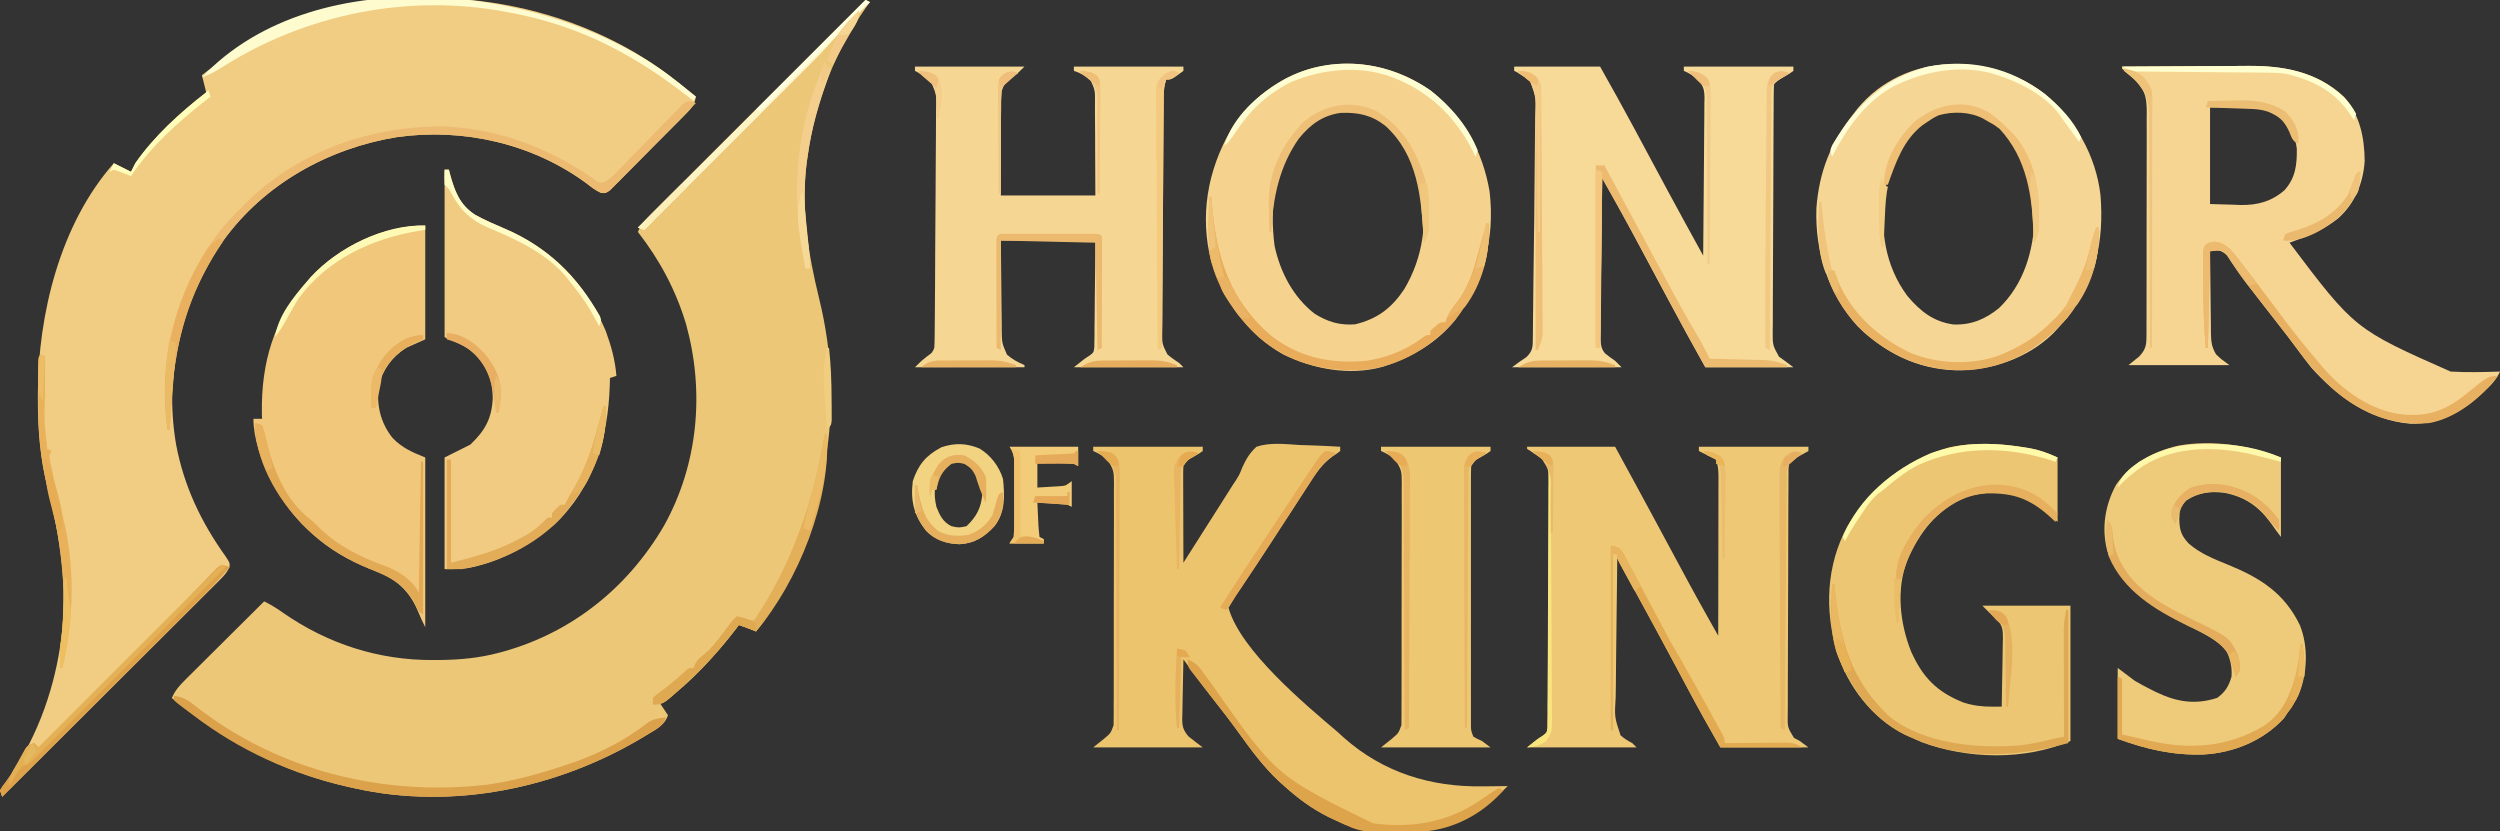 <?xml version="1.0" encoding="UTF-8"?>
<svg version="1.1" xmlns="http://www.w3.org/2000/svg" width="1164" height="387">
<rect width="100%" height="100%" fill="#333333" stroke="none"/>
<path d="M0 0 C1.518 1.187 1.518 1.187 3.066 2.398 C5.396 4.245 7.707 6.109 10 8 C9.429 11.786 7.844 13.545 5.186 16.234 C4.378 17.057 3.571 17.881 2.738 18.73 C1.42 20.049 1.42 20.049 0.074 21.395 C-0.825 22.301 -1.724 23.208 -2.65 24.142 C-4.554 26.057 -6.461 27.968 -8.373 29.874 C-10.825 32.32 -13.258 34.783 -15.686 37.252 C-18.005 39.603 -20.341 41.935 -22.676 44.27 C-23.985 45.604 -23.985 45.604 -25.321 46.965 C-26.139 47.773 -26.956 48.581 -27.798 49.413 C-28.873 50.491 -28.873 50.491 -29.969 51.591 C-32 53 -32 53 -34.121 52.822 C-36.671 51.706 -38.623 50.156 -40.812 48.438 C-65.972 29.875 -98.203 22.511 -129.063 26.824 C-160.92 31.965 -190.933 48.612 -210 75 C-229.543 103.167 -237.833 135.948 -232 170 C-228.346 189.384 -220.406 206.036 -209 222 C-207 225 -207 225 -207.118 226.908 C-208.299 229.709 -209.953 231.321 -212.106 233.467 C-212.991 234.356 -213.876 235.245 -214.788 236.161 C-215.776 237.138 -216.764 238.116 -217.752 239.093 C-218.787 240.127 -219.822 241.162 -220.856 242.198 C-223.665 245.008 -226.484 247.809 -229.304 250.608 C-232.249 253.535 -235.187 256.47 -238.124 259.405 C-243.689 264.96 -249.262 270.508 -254.837 276.053 C-261.184 282.367 -267.522 288.688 -273.86 295.011 C-286.897 308.017 -299.945 321.012 -313 334 C-313.495 332.515 -313.495 332.515 -314 331 C-312.953 329.258 -312.953 329.258 -311.25 327.125 C-297.796 308.586 -289.448 286.573 -286 264 C-285.817 262.848 -285.634 261.695 -285.445 260.508 C-282.581 236.611 -285.91 213.25 -291.842 190.151 C-295.348 176.307 -296.412 162.838 -296.375 148.625 C-296.374 147.791 -296.373 146.958 -296.372 146.099 C-296.245 109.296 -286.023 67.314 -261 39 C-258.36 40.32 -255.72 41.64 -253 43 C-252.34 41.68 -251.68 40.36 -251 39 C-242.146 26.29 -230.208 15.418 -218 6 C-218.217 5.134 -218.217 5.134 -218.438 4.25 C-218.958 2.167 -219.479 0.083 -220 -2 C-204.834 -13.959 -188.155 -21.69 -170 -28 C-168.863 -28.41 -167.726 -28.82 -166.555 -29.242 C-111.665 -47.73 -45.336 -35.626 0 0 Z " fill="#F1CC83" transform="translate(314,37)"/>
<path d="M0 0 C0.66 0.33 1.32 0.66 2 1 C1.394 1.839 0.788 2.678 0.164 3.543 C-14.568 24.472 -23.432 47.728 -27 73 C-27.197 74.294 -27.197 74.294 -27.398 75.613 C-30.157 97.198 -26.689 118.285 -21.564 139.193 C-8.803 191.276 -18.997 240.044 -45.141 286.012 C-46.917 288.867 -48.841 291.426 -51 294 C-51.763 293.691 -52.526 293.381 -53.312 293.062 C-55.188 292.321 -57.087 291.638 -59 291 C-59.401 291.534 -59.802 292.067 -60.215 292.617 C-69.872 305.274 -81.102 317.532 -94 327 C-94.66 327 -95.32 327 -96 327 C-94.68 328.98 -93.36 330.96 -92 333 C-93.49 337.575 -97.224 339.401 -101.125 341.75 C-101.839 342.186 -102.554 342.622 -103.29 343.072 C-143.183 367.061 -192.1 377.304 -238 367 C-239.361 366.702 -239.361 366.702 -240.749 366.398 C-271.784 359.421 -298.569 345.153 -323 325 C-321.529 321.596 -319.631 319.387 -317.009 316.782 C-316.189 315.962 -315.368 315.141 -314.522 314.296 C-313.636 313.42 -312.749 312.543 -311.836 311.641 C-310.929 310.736 -310.022 309.832 -309.087 308.9 C-306.681 306.502 -304.27 304.11 -301.857 301.719 C-299.393 299.276 -296.935 296.827 -294.477 294.379 C-289.656 289.581 -284.83 284.788 -280 280 C-276.843 281.517 -274.05 283.313 -271.18 285.325 C-250.389 299.791 -226.714 307.446 -201.312 307.312 C-200.176 307.307 -199.04 307.301 -197.869 307.295 C-188.636 307.163 -179.929 306.365 -171 304 C-169.935 303.718 -169.935 303.718 -168.849 303.43 C-136.615 294.502 -110.581 273.494 -93.821 244.749 C-77.883 216.116 -74.87 182.368 -83.541 151.022 C-88.256 135.199 -95.864 120.972 -106 108 C-104.501 104.502 -102.495 102.248 -99.811 99.571 C-98.495 98.25 -98.495 98.25 -97.151 96.902 C-96.176 95.934 -95.201 94.967 -94.226 93.999 C-93.201 92.974 -92.176 91.949 -91.151 90.923 C-88.371 88.142 -85.584 85.368 -82.797 82.594 C-79.884 79.693 -76.976 76.787 -74.068 73.881 C-68.561 68.381 -63.05 62.886 -57.536 57.392 C-51.259 51.137 -44.988 44.877 -38.717 38.616 C-25.817 25.738 -12.911 12.866 0 0 Z " fill="#ECC778" transform="translate(403,0)"/>
<path d="M0 0 C16.83 0 33.66 0 51 0 C51 0.66 51 1.32 51 2 C49.285 3.219 49.285 3.219 47.062 4.5 C43.946 6.185 43.946 6.185 42 9 C41.911 10.45 41.882 11.905 41.886 13.358 C41.887 14.259 41.887 15.159 41.887 16.088 C41.892 17.062 41.897 18.036 41.902 19.039 C41.904 20.035 41.905 21.031 41.907 22.057 C41.912 25.247 41.925 28.436 41.938 31.625 C41.943 33.784 41.947 35.943 41.951 38.102 C41.962 43.401 41.979 48.701 42 54 C48.805 43.321 55.606 32.64 62.375 21.938 C62.825 21.227 63.275 20.516 63.739 19.784 C64.184 19.081 64.628 18.377 65.086 17.652 C65.559 16.941 66.031 16.229 66.519 15.496 C68.129 12.915 68.129 12.915 69.427 9.58 C71.269 5.634 72.8 2.975 76 0 C82.369 -2.12 89.414 -1.218 96 -0.812 C97.842 -0.747 99.685 -0.688 101.527 -0.635 C106.024 -0.492 110.509 -0.268 115 0 C115 0.66 115 1.32 115 2 C113.486 3.171 113.486 3.171 111.419 4.526 C106.461 8.136 103.554 12.447 100.297 17.578 C99.693 18.504 99.089 19.429 98.467 20.383 C96.548 23.33 94.648 26.289 92.75 29.25 C91.492 31.191 90.233 33.131 88.973 35.07 C87.109 37.939 85.247 40.809 83.391 43.683 C78.92 50.607 74.38 57.48 69.78 64.318 C66.208 69.549 66.208 69.549 63 75 C68.556 94.944 98.88 120.149 114 133 C115.325 134.208 115.325 134.208 116.676 135.441 C134.961 151.648 156.997 158.497 181.25 158.125 C182.957 158.111 182.957 158.111 184.699 158.098 C187.466 158.074 190.233 158.042 193 158 C179.266 171.781 165.64 179.23 145.75 179.519 C144.575 179.513 143.399 179.507 142.188 179.5 C140.956 179.494 139.724 179.489 138.455 179.483 C129.059 179.298 121.532 178.145 113 174 C111.88 173.481 110.76 172.961 109.605 172.426 C101.887 168.571 95.382 163.775 89 158 C88.13 157.224 87.26 156.448 86.363 155.648 C79.103 148.802 73.437 141.071 67.629 132.996 C63.559 127.346 59.283 121.868 54.969 116.402 C50.495 110.709 46.23 104.876 42 99 C41.876 103.608 41.786 108.215 41.725 112.824 C41.7 114.391 41.666 115.958 41.623 117.524 C41.562 119.78 41.534 122.036 41.512 124.293 C41.486 124.989 41.46 125.685 41.434 126.402 C41.431 130.201 41.851 131.818 44.281 134.794 C46.481 136.579 48.733 138.3 51 140 C34.17 140 17.34 140 0 140 C2.475 138.02 2.475 138.02 5 136 C8.16 133.357 8.16 133.357 9.506 129.601 C9.509 128.704 9.512 127.807 9.515 126.883 C9.534 125.333 9.534 125.333 9.553 123.752 C9.547 122.624 9.54 121.496 9.533 120.334 C9.542 119.142 9.551 117.95 9.56 116.721 C9.578 113.455 9.579 110.189 9.57 106.922 C9.565 104.193 9.572 101.465 9.58 98.736 C9.597 92.298 9.593 85.86 9.576 79.422 C9.559 72.783 9.575 66.146 9.608 59.507 C9.634 53.805 9.642 48.102 9.633 42.399 C9.628 38.994 9.63 35.59 9.651 32.185 C9.668 28.388 9.654 24.592 9.631 20.795 C9.643 19.669 9.654 18.543 9.667 17.383 C9.635 11.153 9.635 11.153 6.605 5.845 C4.439 4.311 2.454 3 0 2 C0 1.34 0 0.68 0 0 Z " fill="#EDC46E" transform="translate(509,208)"/>
<path d="M0 0 C9.311 -0.07 18.621 -0.123 27.932 -0.155 C32.257 -0.171 36.581 -0.192 40.906 -0.226 C45.088 -0.259 49.27 -0.277 53.452 -0.285 C55.039 -0.29 56.625 -0.301 58.212 -0.317 C74.844 -0.481 90.718 2.239 103.316 14.078 C110.814 22.637 112.872 32.905 113 44 C112.261 54.295 108.548 63.454 100.863 70.48 C93.964 76.107 86.341 79.012 78 82 C108.328 122.204 108.328 122.204 153 142 C160.661 142.439 168.335 142.26 176 142 C174.192 145.93 171.676 148.503 168.5 151.375 C167.965 151.86 167.429 152.346 166.878 152.846 C157.237 161.385 147.172 166.679 134.105 166.281 C115.197 164.569 100.362 153.791 88 140 C85.787 137.215 83.675 134.374 81.578 131.5 C78.499 127.282 75.277 123.177 72.062 119.062 C70.853 117.511 69.643 115.958 68.434 114.406 C67.851 113.659 67.268 112.911 66.667 112.141 C64.314 109.119 61.966 106.094 59.625 103.062 C58.446 101.541 58.446 101.541 57.242 99.988 C55.719 97.959 54.246 95.891 52.82 93.793 C52.137 92.789 51.454 91.785 50.75 90.75 C49.876 89.412 49.876 89.412 48.984 88.047 C46.434 85.416 44.555 85.46 41 85 C41.042 91.46 41.114 97.919 41.208 104.379 C41.236 106.576 41.257 108.772 41.271 110.969 C41.292 114.13 41.339 117.289 41.391 120.449 C41.392 121.43 41.393 122.41 41.394 123.42 C41.485 127.664 41.568 130.282 43.788 133.972 C46.214 136.263 46.214 136.263 50 139 C34.49 139 18.98 139 3 139 C5.475 137.02 5.475 137.02 8 135 C10.755 132.008 11.376 130.124 11.388 126.08 C11.398 125.09 11.407 124.1 11.418 123.081 C11.413 122.001 11.409 120.921 11.404 119.809 C11.414 118.096 11.414 118.096 11.425 116.349 C11.443 112.568 11.439 108.788 11.434 105.008 C11.438 102.382 11.443 99.757 11.449 97.131 C11.46 91.625 11.456 86.119 11.446 80.613 C11.435 74.255 11.449 67.898 11.475 61.54 C11.5 55.417 11.503 49.294 11.496 43.171 C11.496 40.569 11.502 37.967 11.515 35.365 C11.529 31.726 11.519 28.089 11.502 24.45 C11.511 23.374 11.521 22.299 11.531 21.191 C11.471 15.131 11.024 11.625 7 7 C5.149 5.143 5.149 5.143 3.25 3.688 C2.153 2.809 1.065 1.918 0 1 C0 0.67 0 0.34 0 0 Z M41 19 C41 33.85 41 48.7 41 64 C44.589 64.103 48.178 64.206 51.875 64.312 C52.985 64.358 54.094 64.404 55.238 64.45 C63.107 64.559 69.618 62.83 75.652 57.556 C80.851 51.795 81.513 45.577 81.383 38.109 C80.616 31.88 77.909 26.958 73.562 22.5 C66.736 18.504 60.318 18.758 52.625 18.875 C46.871 18.937 46.871 18.937 41 19 Z " fill="#F5D591" transform="translate(988,31)"/>
<path d="M0 0 C13.53 0 27.06 0 41 0 C47.345 11.608 53.671 23.224 59.938 34.875 C64.557 43.461 69.177 52.047 73.812 60.625 C74.303 61.535 74.793 62.445 75.299 63.382 C78.378 69.076 81.524 74.73 84.702 80.369 C85.117 81.105 85.531 81.842 85.959 82.601 C86.972 84.401 87.986 86.2 89 88 C89.023 77.751 89.041 67.503 89.052 57.254 C89.057 52.496 89.064 47.737 89.075 42.979 C89.086 38.388 89.092 33.798 89.095 29.207 C89.097 27.454 89.1 25.701 89.106 23.948 C89.113 21.496 89.114 19.044 89.114 16.593 C89.119 15.501 89.119 15.501 89.124 14.387 C89.118 11.31 88.981 8.944 88 6 C86.167 4.875 86.167 4.875 84 4 C82.667 3.333 81.333 2.667 80 2 C80 1.34 80 0.68 80 0 C96.83 0 113.66 0 131 0 C131 0.66 131 1.32 131 2 C129.242 2.977 127.484 3.953 125.727 4.93 C123.839 6.009 123.839 6.009 122 8 C121.687 10.279 121.687 10.279 121.726 12.959 C121.716 14.008 121.706 15.057 121.696 16.137 C121.695 17.292 121.694 18.448 121.694 19.638 C121.681 21.458 121.681 21.458 121.668 23.314 C121.648 26.647 121.638 29.979 121.633 33.312 C121.629 35.394 121.623 37.475 121.616 39.557 C121.591 46.817 121.578 54.077 121.574 61.337 C121.571 68.107 121.541 74.877 121.499 81.646 C121.464 87.456 121.449 93.266 121.448 99.076 C121.447 102.547 121.439 106.018 121.41 109.489 C121.379 113.36 121.388 117.231 121.401 121.103 C121.386 122.254 121.371 123.406 121.356 124.592 C121.248 130.628 121.248 130.628 124.287 135.556 C125.183 136.033 126.078 136.509 127 137 C128.32 137.99 129.64 138.98 131 140 C117.47 140 103.94 140 90 140 C84.813 130.922 79.716 121.851 74.812 112.625 C73.501 110.166 72.188 107.708 70.875 105.25 C70.548 104.638 70.222 104.027 69.886 103.396 C66.716 97.461 63.519 91.541 60.312 85.625 C59.851 84.774 59.39 83.922 58.915 83.045 C53.297 72.686 47.645 62.345 42 52 C41.838 62.327 41.713 72.653 41.637 82.981 C41.601 87.777 41.551 92.572 41.472 97.368 C41.396 101.997 41.354 106.626 41.336 111.256 C41.323 113.021 41.298 114.786 41.26 116.55 C40.694 125.856 40.694 125.856 43.535 134.38 C45.298 135.902 46.936 136.943 49 138 C49.99 138.99 49.99 138.99 51 140 C34.17 140 17.34 140 0 140 C5 136 5 136 7.279 134.566 C9.206 133.114 9.206 133.114 9.517 130.698 C9.525 129.788 9.533 128.878 9.542 127.941 C9.56 126.895 9.579 125.849 9.598 124.772 C9.597 123.051 9.597 123.051 9.597 121.296 C9.612 120.088 9.627 118.879 9.643 117.634 C9.678 114.318 9.696 111.002 9.702 107.685 C9.707 105.612 9.718 103.539 9.73 101.465 C9.773 94.228 9.794 86.99 9.796 79.752 C9.799 73.013 9.85 66.276 9.923 59.537 C9.984 53.746 10.01 47.956 10.009 42.166 C10.01 38.709 10.024 35.254 10.074 31.798 C10.128 27.939 10.11 24.081 10.085 20.222 C10.111 19.083 10.137 17.944 10.164 16.77 C10.094 10.695 10.094 10.695 6.924 5.726 C4.684 3.994 2.402 2.492 0 1 C0 0.67 0 0.34 0 0 Z " fill="#EEC875" transform="translate(711,208)"/>
<path d="M0 0 C13.2 0 26.4 0 40 0 C45.304 9.429 50.584 18.841 55.688 28.375 C56.896 30.625 58.104 32.875 59.312 35.125 C60.542 37.417 61.771 39.708 63 42 C65.394 46.459 67.79 50.917 70.188 55.375 C70.969 56.832 70.969 56.832 71.766 58.318 C77.107 68.251 82.556 78.124 88 88 C88.116 77.786 88.205 67.572 88.259 57.358 C88.285 52.615 88.321 47.872 88.377 43.13 C88.432 38.552 88.461 33.975 88.474 29.397 C88.484 27.651 88.502 25.905 88.529 24.159 C88.565 21.712 88.57 19.267 88.568 16.82 C88.586 16.099 88.604 15.378 88.622 14.636 C88.582 10.735 88.121 9.147 85.609 6.093 C83.429 4.344 81.574 3.049 79 2 C79 1.34 79 0.68 79 0 C95.83 0 112.66 0 130 0 C130 0.66 130 1.32 130 2 C128.285 3.254 128.285 3.254 126.062 4.562 C123.373 6.075 123.373 6.075 121 8 C120.893 9.595 120.856 11.195 120.846 12.794 C120.837 13.832 120.829 14.869 120.82 15.938 C120.816 17.086 120.812 18.234 120.807 19.417 C120.799 20.619 120.791 21.82 120.782 23.058 C120.757 27.054 120.741 31.051 120.727 35.047 C120.721 36.422 120.716 37.796 120.71 39.171 C120.689 44.889 120.67 50.607 120.659 56.326 C120.643 64.525 120.609 72.724 120.552 80.923 C120.514 86.686 120.494 92.448 120.489 98.21 C120.485 101.653 120.473 105.095 120.441 108.538 C120.405 112.38 120.409 116.223 120.417 120.065 C120.4 121.205 120.384 122.345 120.367 123.52 C120.357 129.736 120.357 129.736 123.286 135.058 C124.63 136.019 124.63 136.019 126 137 C127.32 137.99 128.64 138.98 130 140 C116.47 140 102.94 140 89 140 C83.146 129.553 77.395 119.06 71.75 108.5 C71.434 107.908 71.117 107.316 70.791 106.706 C69.496 104.285 68.202 101.863 66.908 99.441 C63.488 93.04 60.06 86.643 56.625 80.25 C56.091 79.253 55.557 78.256 55.007 77.229 C51.83 71.319 48.582 65.453 45.287 59.608 C44.873 58.874 44.459 58.139 44.033 57.382 C43.022 55.587 42.011 53.794 41 52 C40.861 62.344 40.754 72.688 40.689 83.033 C40.658 87.837 40.615 92.64 40.547 97.443 C40.482 102.079 40.446 106.715 40.431 111.351 C40.42 113.119 40.398 114.888 40.366 116.656 C40.322 119.134 40.316 121.61 40.319 124.089 C40.297 124.819 40.276 125.549 40.253 126.301 C40.287 129.092 40.418 131.318 42.276 133.494 C43.784 134.748 45.391 135.878 47 137 C47.99 137.99 48.98 138.98 50 140 C33.17 140 16.34 140 -1 140 C1.19 138.357 3.405 136.74 5.707 135.258 C8.863 132.151 8.647 130.258 8.689 125.879 C8.703 125.164 8.717 124.45 8.731 123.713 C8.772 121.329 8.776 118.947 8.781 116.562 C8.802 114.865 8.825 113.167 8.85 111.47 C8.899 107.852 8.933 104.234 8.957 100.616 C8.994 95.048 9.081 89.481 9.176 83.914 C9.314 75.461 9.4 67.009 9.445 58.555 C9.471 53.739 9.511 48.924 9.583 44.108 C9.654 39.331 9.691 34.555 9.703 29.777 C9.713 27.985 9.736 26.192 9.771 24.4 C10.306 15.109 10.306 15.109 7.463 6.589 C5.691 5.031 4.139 3.975 2 3 C1.34 2.67 0.68 2.34 0 2 C0 1.34 0 0.68 0 0 Z " fill="#F7D998" transform="translate(705,31)"/>
<path d="M0 0 C16.83 0 33.66 0 51 0 C48 3 48 3 46.208 4.193 C43.167 6.278 41.297 7.861 40.347 11.504 C40.094 14.602 40.057 17.634 40.098 20.742 C40.085 21.866 40.073 22.989 40.06 24.147 C40.029 27.724 40.045 31.298 40.062 34.875 C40.049 37.305 40.033 39.734 40.014 42.164 C39.967 48.111 39.985 54.052 40 60 C54.52 60 69.04 60 84 60 C83.995 52.684 83.972 45.373 83.902 38.058 C83.884 35.57 83.877 33.082 83.88 30.594 C83.883 27.016 83.847 23.441 83.805 19.863 C83.814 18.752 83.823 17.64 83.832 16.495 C83.865 11.033 83.865 11.033 81.716 6.191 C79.327 4.118 76.987 2.996 74 2 C74 1.34 74 0.68 74 0 C90.83 0 107.66 0 125 0 C125 0.66 125 1.32 125 2 C119.588 6 119.588 6 117 6 C116.016 8.951 115.861 10.91 115.833 13.99 C115.821 15.02 115.81 16.051 115.798 17.112 C115.79 18.242 115.783 19.372 115.775 20.536 C115.764 21.727 115.753 22.917 115.741 24.144 C115.706 28.092 115.679 32.04 115.656 35.988 C115.652 36.66 115.648 37.333 115.644 38.025 C115.608 44.366 115.576 50.706 115.555 57.047 C115.528 65.152 115.477 73.256 115.395 81.36 C115.339 87.062 115.31 92.764 115.301 98.466 C115.294 101.871 115.276 105.274 115.229 108.678 C115.183 112.478 115.181 116.275 115.189 120.075 C115.166 121.199 115.142 122.323 115.118 123.481 C115.08 129.12 115.08 129.12 117.542 133.997 C119.292 135.505 121.058 136.755 123 138 C123.66 138.66 124.32 139.32 125 140 C108.17 140 91.34 140 74 140 C79 136 79 136 81.278 134.57 C83.21 133.11 83.21 133.11 83.519 130.665 C83.532 129.289 83.532 129.289 83.546 127.886 C83.566 126.845 83.585 125.804 83.606 124.732 C83.607 123.61 83.608 122.488 83.609 121.332 C83.626 120.182 83.642 119.032 83.659 117.847 C83.708 114.169 83.729 110.491 83.75 106.812 C83.778 104.321 83.808 101.829 83.84 99.338 C83.917 93.225 83.958 87.114 84 81 C69.48 81 54.96 81 40 81 C40.051 88.03 40.114 95.058 40.208 102.088 C40.236 104.479 40.257 106.869 40.271 109.26 C40.292 112.699 40.339 116.136 40.391 119.574 C40.392 120.642 40.393 121.71 40.394 122.81 C40.499 128.742 40.499 128.742 42.835 134.101 C45.368 136.323 47.915 137.668 51 139 C51 139.33 51 139.66 51 140 C34.17 140 17.34 140 0 140 C3 137 3 137 5.625 134.938 C8.06 133.221 8.06 133.221 9 131 C9.107 129.392 9.153 127.78 9.167 126.168 C9.179 125.148 9.19 124.127 9.202 123.076 C9.21 121.951 9.217 120.827 9.225 119.669 C9.236 118.488 9.247 117.308 9.259 116.091 C9.294 112.17 9.321 108.249 9.344 104.328 C9.348 103.661 9.352 102.994 9.356 102.306 C9.392 96.013 9.424 89.72 9.445 83.426 C9.472 75.378 9.523 67.331 9.605 59.284 C9.661 53.624 9.69 47.965 9.699 42.305 C9.706 38.925 9.724 35.547 9.771 32.167 C9.817 28.394 9.819 24.622 9.811 20.849 C9.834 19.733 9.858 18.616 9.882 17.467 C9.906 11.845 9.906 11.845 7.458 6.972 C5.112 4.916 2.784 3.392 0 2 C0 1.34 0 0.68 0 0 Z " fill="#F6D693" transform="translate(426,31)"/>
<path d="M0 0 C15.141 11.952 24.135 28.054 27.332 46.961 C29.893 69.297 24.433 89.109 10.996 107.113 C2.835 117.027 -8.161 123.649 -20.234 127.742 C-20.933 127.987 -21.632 128.232 -22.352 128.484 C-37.706 132.846 -54.952 129.582 -68.922 122.68 C-85.692 113.026 -96.376 97.557 -102.34 79.371 C-107.672 58.117 -104.051 37.295 -93.299 18.498 C-84.606 4.163 -70.602 -6.525 -54.359 -10.758 C-35.035 -15.263 -16.301 -11.379 0 0 Z M-62.234 21.742 C-73.1 37.005 -75.102 54.017 -72.797 72.191 C-70.192 84.387 -64.142 96.014 -54.234 103.742 C-48.133 107.601 -42.429 109.313 -35.234 108.742 C-24.875 106.176 -18.399 101.277 -12.484 92.492 C-3.527 77.496 -1.261 60.344 -4.988 43.293 C-8.541 30.734 -14.36 19.789 -25.355 12.297 C-38.692 5.298 -53.386 10.411 -62.234 21.742 Z " fill="#F5D28E" transform="translate(666.234,42.258)"/>
<path d="M0 0 C14.075 11.759 23.7 28.798 25.75 47.125 C27.422 67.997 23.547 87.265 10.375 104 C8.861 105.733 7.32 107.443 5.75 109.125 C5.086 109.843 4.422 110.561 3.738 111.301 C-8.228 123.039 -25.189 128.662 -41.678 128.547 C-59.673 127.933 -74.359 120.539 -87.25 108.125 C-101.012 93.057 -107.243 73.363 -106.531 53.102 C-105.343 36.307 -99.765 22.216 -89.25 9.125 C-88.6 8.278 -87.951 7.431 -87.281 6.559 C-65.254 -19.832 -25.797 -19.754 0 0 Z M-55.25 12.125 C-55.927 12.611 -56.604 13.097 -57.301 13.598 C-67.101 21.405 -72.805 33.976 -74.934 46.172 C-76.768 63.292 -74.687 79.748 -64.176 93.922 C-58.175 101.001 -52.21 105.809 -42.875 107.188 C-34.555 107.559 -27.803 104.757 -21.438 99.5 C-9.934 88.407 -5.419 72.914 -4.938 57.312 C-5.277 42.842 -9.337 27.416 -19.508 16.586 C-29.66 8.073 -43.658 3.795 -55.25 12.125 Z " fill="#F6D694" transform="translate(952.25,43.875)"/>
<path d="M0 0 C0.66 0 1.32 0 2 0 C2.159 0.629 2.317 1.258 2.48 1.906 C4.677 9.966 7.037 16.436 14.312 21.062 C18.725 23.499 23.306 25.465 27.938 27.438 C49.972 36.846 65.583 52.913 75 75 C77.541 81.912 79.424 88.651 80 96 C78.515 96.495 78.515 96.495 77 97 C76.974 98.091 76.948 99.181 76.922 100.305 C76.106 124.841 69.482 147.827 51.094 165.254 C40.592 174.012 29.051 180.945 15.75 184.375 C15.101 184.543 14.451 184.711 13.782 184.884 C8.91 186.029 5.223 186 0 186 C0 168.84 0 151.68 0 134 C3.96 132.02 7.92 130.04 12 128 C18.945 121.375 22.044 115.73 22.438 106.125 C22.16 97.665 20.018 91.505 13.812 85.625 C9.395 81.773 5.815 80.584 0 78 C0 52.26 0 26.52 0 0 Z " fill="#F0CB81" transform="translate(207,79)"/>
<path d="M0 0 C0 17.49 0 34.98 0 53 C-2.97 54.32 -5.94 55.64 -9 57 C-15.727 61.435 -19.506 66.897 -21.75 74.562 C-22.672 83.553 -20.952 91.751 -15.188 98.938 C-10.854 103.511 -5.826 105.67 0 108 C0 134.07 0 160.14 0 187 C-0.999 185.002 -2.001 182.999 -2.824 180.922 C-6.38 171.975 -11.351 166.217 -20.141 162.195 C-22.186 161.34 -24.239 160.504 -26.297 159.68 C-45.839 151.733 -61.131 138.681 -71 120 C-71.48 119.109 -71.959 118.219 -72.453 117.301 C-76.425 109.297 -80 99.022 -80 90 C-78.68 90 -77.36 90 -76 90 C-76.023 89.08 -76.046 88.159 -76.07 87.211 C-76.403 63.904 -70.556 43.753 -55 26 C-54.407 25.312 -53.814 24.623 -53.203 23.914 C-40.152 9.803 -19.218 0 0 0 Z " fill="#F0C77B" transform="translate(198,105)"/>
<path d="M0 0 C0.734 0.118 1.467 0.235 2.223 0.356 C7.181 1.246 10.471 2.586 15.375 4.688 C15.375 14.588 15.375 24.488 15.375 34.688 C13.065 32.708 10.755 30.727 8.375 28.688 C5.503 26.82 5.503 26.82 2.688 25.375 C1.776 24.884 0.865 24.393 -0.074 23.887 C-8.209 20.062 -19.08 20.463 -27.5 23.25 C-40.889 28.912 -48.976 39.706 -54.625 52.688 C-59.851 66.126 -58.018 81.911 -52.812 95.059 C-47.376 107.095 -40.852 113.817 -28.555 118.742 C-23.96 120.225 -19.732 120.736 -14.925 120.71 C-13.716 120.705 -13.716 120.705 -12.481 120.7 C-11.869 120.696 -11.256 120.692 -10.625 120.688 C-10.501 115.367 -10.411 110.048 -10.35 104.727 C-10.325 102.918 -10.291 101.109 -10.248 99.3 C-10.187 96.696 -10.159 94.093 -10.137 91.488 C-10.111 90.683 -10.085 89.877 -10.059 89.048 C-10.056 84.871 -10.183 83.23 -12.906 79.887 C-14.252 78.798 -14.252 78.798 -15.625 77.688 C-16.945 76.368 -18.265 75.047 -19.625 73.688 C-6.095 73.688 7.435 73.688 21.375 73.688 C21.375 94.478 21.375 115.267 21.375 136.688 C0.224 145.752 -26.172 145.225 -47.688 137.312 C-49.68 136.469 -51.661 135.596 -53.625 134.688 C-54.432 134.319 -55.239 133.95 -56.07 133.57 C-71.056 125.999 -82.115 111.349 -87.318 95.587 C-93.124 75.745 -92.397 55.045 -82.449 36.629 C-71.353 18.736 -55.701 5.68 -35.164 0.008 C-23.593 -2.529 -11.611 -1.879 0 0 Z " fill="#ECC673" transform="translate(942.625,208.312)"/>
<path d="M0 0 C0 12.21 0 24.42 0 37 C-1.521 34.972 -3.04 32.942 -4.473 30.852 C-10.115 22.95 -16.473 18.44 -26.062 16.5 C-32.851 15.645 -38.257 16.171 -44 20 C-46.918 22.918 -47.196 24.72 -47.312 28.75 C-47.227 33.693 -46.462 36.285 -43 40 C-37.613 44.756 -31.194 47.262 -24.625 49.938 C-9.585 56.073 1.667 63.191 8.871 78.168 C12.868 88.195 12.327 100.888 8.141 110.734 C6.65 113.696 5.01 116.362 3 119 C2.196 120.207 2.196 120.207 1.375 121.438 C-8.336 131.915 -21.953 137.495 -36.055 138.289 C-50.317 138.738 -62.531 135.898 -76 131 C-76 120.11 -76 109.22 -76 98 C-73.36 99.98 -70.72 101.96 -68 104 C-65.381 105.51 -62.828 106.922 -60.125 108.25 C-59.429 108.593 -58.733 108.936 -58.015 109.289 C-48.43 113.861 -39.923 115.22 -29.688 111.938 C-25.944 109.239 -24.239 106.433 -23 102 C-22.686 97.46 -23.575 93.942 -25.438 89.812 C-30.154 84.636 -36.285 81.87 -42.457 78.715 C-59.187 70.14 -74.286 61.561 -81 43 C-83.525 32.5 -81.892 22.145 -76.715 12.641 C-69.765 2.652 -59.315 -2.871 -47.61 -5.546 C-31.578 -8.333 -15.019 -5.632 0 0 Z " fill="#EECA7B" transform="translate(1062,213)"/>
<path d="M0 0 C16.83 0 33.66 0 51 0 C51 0.66 51 1.32 51 2 C49.285 3.219 49.285 3.219 47.062 4.5 C43.946 6.185 43.946 6.185 42 9 C41.905 10.628 41.874 12.259 41.873 13.89 C41.87 14.923 41.867 15.957 41.864 17.021 C41.866 18.159 41.869 19.298 41.871 20.47 C41.869 21.666 41.867 22.861 41.865 24.092 C41.862 27.375 41.863 30.658 41.866 33.941 C41.868 37.374 41.866 40.806 41.864 44.239 C41.862 50.005 41.865 55.771 41.87 61.537 C41.875 68.206 41.873 74.875 41.868 81.544 C41.863 87.265 41.863 92.987 41.865 98.708 C41.867 102.127 41.867 105.546 41.864 108.965 C41.861 112.777 41.865 116.588 41.871 120.4 C41.869 121.536 41.867 122.673 41.864 123.843 C41.867 124.879 41.87 125.916 41.873 126.983 C41.873 127.885 41.874 128.787 41.874 129.716 C41.908 132.164 41.908 132.164 43 135 C44.85 136.05 44.85 136.05 47 137 C48.32 137.99 49.64 138.98 51 140 C34.17 140 17.34 140 0 140 C2.475 138.02 2.475 138.02 5 136 C8.16 133.357 8.16 133.357 9.506 129.601 C9.509 128.704 9.512 127.807 9.515 126.883 C9.534 125.333 9.534 125.333 9.553 123.752 C9.547 122.624 9.54 121.496 9.533 120.334 C9.542 119.142 9.551 117.95 9.56 116.721 C9.578 113.455 9.579 110.189 9.57 106.922 C9.565 104.193 9.572 101.465 9.58 98.736 C9.597 92.298 9.593 85.86 9.576 79.422 C9.559 72.783 9.575 66.146 9.608 59.507 C9.634 53.805 9.642 48.102 9.633 42.399 C9.628 38.994 9.63 35.59 9.651 32.185 C9.668 28.388 9.654 24.592 9.631 20.795 C9.643 19.669 9.654 18.543 9.667 17.383 C9.635 11.153 9.635 11.153 6.605 5.845 C4.439 4.311 2.454 3 0 2 C0 1.34 0 0.68 0 0 Z " fill="#EEC772" transform="translate(643,208)"/>
<path d="M0 0 C5.293 3.19 9.138 8.32 10.957 14.18 C11.763 22.024 12.054 29.772 6.957 36.18 C2.203 41.205 -2.286 44.167 -9.293 44.555 C-15.333 44.374 -20.586 42.695 -24.871 38.309 C-30.557 31.008 -32.164 24.39 -31.043 15.18 C-28.502 7.483 -24.87 3.202 -17.73 -0.57 C-11.513 -2.678 -6.024 -2.495 0 0 Z M-18.043 11.18 C-21.12 16.751 -21.434 21.019 -20.043 27.18 C-18.436 31.236 -17.023 34.189 -13.043 36.18 C-9.586 36.93 -9.586 36.93 -6.043 36.18 C-1.339 31.684 0.703 27.766 1.332 21.367 C1.184 15.788 -1.138 11.212 -4.918 7.18 C-10.853 4.387 -14.235 6.239 -18.043 11.18 Z " fill="#F2D382" transform="translate(456.043,208.82)"/>
<path d="M0 0 C0.582 0.232 1.164 0.465 1.763 0.704 C-3.629 6.212 -9.035 11.707 -14.458 17.184 C-16.975 19.728 -19.488 22.276 -21.991 24.835 C-24.866 27.775 -27.762 30.695 -30.659 33.614 C-32.006 35 -32.006 35 -33.38 36.414 C-34.221 37.255 -35.061 38.096 -35.927 38.962 C-36.664 39.711 -37.402 40.459 -38.161 41.23 C-40.237 42.704 -40.237 42.704 -42.364 42.536 C-44.904 41.408 -46.863 39.858 -49.049 38.142 C-74.208 19.579 -106.44 12.215 -137.299 16.529 C-169.157 21.669 -199.169 38.316 -218.237 64.704 C-233.787 87.117 -240.351 109.75 -242.237 136.704 C-242.295 137.527 -242.352 138.351 -242.412 139.199 C-242.721 143.699 -242.995 148.2 -243.237 152.704 C-243.567 152.704 -243.897 152.704 -244.237 152.704 C-248.925 119.737 -240.018 87.297 -220.237 60.704 C-216.839 56.431 -213.123 52.54 -209.237 48.704 C-208.376 47.844 -207.515 46.985 -206.627 46.099 C-182.161 22.755 -149.296 11.351 -115.766 11.61 C-90.396 12.551 -66.985 21.456 -46.237 35.704 C-43.564 37.933 -43.564 37.933 -41.286 37.55 C-38.734 36.497 -37.368 35.163 -35.45 33.178 C-34.722 32.434 -33.994 31.69 -33.245 30.924 C-32.469 30.117 -31.693 29.309 -30.893 28.478 C-29.238 26.79 -27.583 25.102 -25.928 23.415 C-23.323 20.742 -20.722 18.064 -18.127 15.382 C-15.622 12.799 -13.102 10.231 -10.58 7.665 C-9.804 6.854 -9.028 6.042 -8.229 5.206 C-7.501 4.469 -6.773 3.731 -6.024 2.971 C-5.387 2.315 -4.751 1.658 -4.095 0.982 C-2.237 -0.296 -2.237 -0.296 0 0 Z " fill="#ECBA70" transform="translate(322.237,47.296)"/>
<path d="M0 0 C4.434 0.525 6.75 2.087 10.188 4.875 C48.747 35.01 97.651 46.938 146 41.316 C158.661 39.493 170.909 36.121 183 32 C184.165 31.611 185.331 31.221 186.531 30.82 C198.677 26.461 210.68 20.324 220.824 12.312 C223.515 10.689 225.902 10.355 229 10 C227.594 14.218 224.571 15.482 220.938 17.688 C219.859 18.348 219.859 18.348 218.759 19.023 C178.903 43.087 129.892 53.302 84 43 C83.093 42.801 82.186 42.603 81.251 42.398 C54.945 36.484 30.435 25.406 9 9 C8.056 8.303 7.113 7.605 6.141 6.887 C1.552 3.445 1.552 3.445 0 2 C0 1.34 0 0.68 0 0 Z " fill="#DBA14B" transform="translate(81,324)"/>
<path d="M0 0 C10.56 0 21.12 0 32 0 C32 2.97 32 5.94 32 9 C31.34 8.67 30.68 8.34 30 8 C27.121 7.767 24.259 7.58 21.375 7.438 C20.573 7.394 19.771 7.351 18.945 7.307 C16.964 7.2 14.982 7.1 13 7 C13 10.96 13 14.92 13 19 C15.105 18.886 17.209 18.758 19.312 18.625 C20.484 18.555 21.656 18.486 22.863 18.414 C26.157 18.214 26.157 18.214 29 16 C29 19.96 29 23.92 29 28 C28.34 27.67 27.68 27.34 27 27 C24.629 26.77 22.253 26.589 19.875 26.438 C18.594 26.354 17.312 26.27 15.992 26.184 C14.511 26.093 14.511 26.093 13 26 C13.113 28.647 13.24 31.292 13.375 33.938 C13.406 34.692 13.437 35.447 13.469 36.225 C13.573 38.155 13.779 40.079 14 42 C14.66 42.33 15.32 42.66 16 43 C16 43.66 16 44.32 16 45 C10.72 45 5.44 45 0 45 C0.66 44.01 1.32 43.02 2 42 C2.196 39.061 2.28 36.22 2.266 33.281 C2.268 32.427 2.269 31.573 2.271 30.693 C2.273 28.887 2.269 27.081 2.261 25.276 C2.25 22.511 2.261 19.746 2.273 16.98 C2.272 15.227 2.27 13.473 2.266 11.719 C2.27 10.891 2.274 10.062 2.278 9.209 C2.246 5.296 2.219 3.329 0 0 Z " fill="#F2CC79" transform="translate(470,208)"/>
<path d="M0 0 C0.33 0 0.66 0 1 0 C1.098 1.186 1.196 2.372 1.297 3.594 C3.438 27.578 9.503 47.631 28.414 63.93 C41.51 74.414 56.562 77.525 73 76 C82.365 74.667 91.653 71.067 99.219 65.312 C101 64 101 64 103 64 C103 63.34 103 62.68 103 62 C107.471 58 107.471 58 110 58 C110.309 57.01 110.309 57.01 110.625 56 C112.147 52.679 114.071 50.175 116.367 47.355 C120.892 40.828 123.1 33.869 125.125 26.25 C125.624 24.4 126.126 22.551 126.633 20.703 C126.848 19.895 127.064 19.087 127.286 18.255 C127.993 16.023 128.896 14.06 130 12 C131.413 28.579 124.798 43.773 114.75 56.688 C103.986 69.278 88.739 78.725 71.968 80.176 C53.941 81.301 37.151 77.07 23.181 65.091 C12.003 55.009 2.225 40.213 0 25 C-0.222 20.662 -0.19 16.342 -0.125 12 C-0.116 10.844 -0.107 9.687 -0.098 8.496 C-0.074 5.664 -0.041 2.832 0 0 Z " fill="#E8AC5B" transform="translate(563,92)"/>
<path d="M0 0 C1.32 0 2.64 0 4 0 C4.356 0.662 4.712 1.324 5.079 2.006 C13.165 17.038 21.264 32.064 29.408 47.065 C30.485 49.05 31.56 51.035 32.635 53.021 C34.234 55.973 35.835 58.924 37.438 61.875 C37.909 62.748 38.381 63.621 38.868 64.521 C41.187 68.785 43.575 72.985 46.098 77.133 C48.642 81.324 50.873 85.583 53 90 C53.877 90.02 54.755 90.04 55.659 90.06 C58.935 90.138 62.212 90.225 65.488 90.317 C66.902 90.356 68.316 90.39 69.73 90.422 C71.771 90.468 73.811 90.526 75.852 90.586 C77.69 90.633 77.69 90.633 79.565 90.681 C82.994 90.999 85.792 91.776 89 93 C89 93.33 89 93.66 89 94 C76.46 94 63.92 94 51 94 C45.146 83.553 39.395 73.06 33.75 62.5 C33.434 61.908 33.117 61.316 32.791 60.706 C31.496 58.285 30.202 55.863 28.908 53.441 C25.488 47.04 22.06 40.643 18.625 34.25 C18.091 33.253 17.557 32.256 17.007 31.229 C12.449 22.75 7.722 14.395 3 6 C2.67 32.07 2.34 58.14 2 85 C1.34 85 0.68 85 0 85 C0 56.95 0 28.9 0 0 Z " fill="#ECBB70" transform="translate(743,77)"/>
<path d="M0 0 C5.776 0.685 8.24 4.814 11.711 9.16 C12.832 10.604 13.949 12.051 15.062 13.5 C15.666 14.28 16.27 15.06 16.892 15.864 C21.47 21.8 25.959 27.801 30.438 33.812 C35.969 41.23 41.651 48.425 47.688 55.438 C48.286 56.17 48.884 56.902 49.5 57.656 C58.767 68.81 72.824 79.03 87.688 80.438 C100.778 81.563 108.823 77.699 118.688 69.438 C126.98 62.732 126.98 62.732 131.688 62.438 C124.227 72.47 112.28 82.17 99.688 84.438 C83.16 85.732 68.627 80.183 56.055 69.559 C49.31 63.515 43.607 57.258 38.266 49.938 C35.186 45.72 31.965 41.615 28.75 37.5 C27.54 35.948 26.331 34.396 25.121 32.844 C24.538 32.096 23.955 31.348 23.355 30.578 C21.001 27.557 18.654 24.531 16.312 21.5 C15.526 20.487 14.74 19.474 13.93 18.43 C12.402 16.391 10.929 14.31 9.508 12.195 C8.825 11.182 8.141 10.169 7.438 9.125 C6.855 8.221 6.272 7.318 5.672 6.387 C3.438 3.737 3.438 3.737 -2.312 4.438 C-2.643 19.288 -2.973 34.138 -3.312 49.438 C-3.643 49.438 -3.973 49.438 -4.312 49.438 C-5.226 39.368 -5.446 29.299 -5.49 19.193 C-5.497 17.771 -5.507 16.349 -5.521 14.927 C-5.538 12.902 -5.541 10.877 -5.543 8.852 C-5.547 7.665 -5.551 6.479 -5.555 5.256 C-5.192 1.034 -4.133 0.546 0 0 Z " fill="#E8B162" transform="translate(1031.312,112.562)"/>
<path d="M0 0 C2.121 0.415 2.121 0.415 4 1 C-0.968 6.995 -6.346 12.482 -11.861 17.974 C-12.847 18.96 -13.833 19.947 -14.819 20.933 C-17.478 23.592 -20.139 26.248 -22.801 28.903 C-25.59 31.685 -28.375 34.47 -31.161 37.255 C-36.429 42.519 -41.699 47.781 -46.97 53.042 C-52.975 59.036 -58.976 65.032 -64.978 71.028 C-77.315 83.355 -89.656 95.679 -102 108 C-102.33 107.01 -102.66 106.02 -103 105 C-101.777 102.906 -101.777 102.906 -99.938 100.5 C-96.56 95.922 -93.898 91.237 -91.359 86.152 C-90 84 -90 84 -87 83 C-86.34 83.66 -85.68 84.32 -85 85 C-83.833 83.833 -83.833 83.833 -82.642 82.642 C-63.426 63.426 -44.209 44.209 -24.993 24.993 C-24.487 24.487 -23.981 23.981 -23.46 23.459 C-22.051 22.051 -20.642 20.644 -19.232 19.237 C-17.103 17.104 -15.014 14.938 -12.934 12.758 C-11.435 11.213 -9.936 9.669 -8.438 8.125 C-7.305 6.93 -7.305 6.93 -6.15 5.711 C-5.419 4.963 -4.687 4.216 -3.934 3.445 C-3.274 2.76 -2.615 2.074 -1.935 1.368 C-1.297 0.916 -0.658 0.465 0 0 Z " fill="#DEA24B" transform="translate(103,263)"/>
<path d="M0 0 C0.33 0 0.66 0 1 0 C1.098 0.946 1.196 1.892 1.297 2.867 C3.891 26.455 8.898 45.036 26.77 61.645 C43.086 74.656 68.061 76.596 88 75 C93.092 74.358 98.024 73.252 103 72 C104.666 71.661 106.332 71.327 108 71 C107.998 70.349 107.996 69.699 107.993 69.028 C107.971 62.247 107.956 55.466 107.945 48.686 C107.94 46.156 107.933 43.626 107.925 41.097 C107.912 37.458 107.907 33.819 107.902 30.18 C107.897 29.051 107.892 27.923 107.887 26.76 C107.887 25.7 107.887 24.639 107.886 23.546 C107.884 22.618 107.882 21.69 107.88 20.734 C108.011 17.758 108.456 14.926 109 12 C109.33 12 109.66 12 110 12 C110 32.46 110 52.92 110 74 C85.17 80.621 59.863 82.039 36 71 C35.193 70.631 34.386 70.263 33.555 69.883 C17.763 61.904 8.214 47.174 1.895 31.207 C-1.183 21.195 -0.27 10.357 0 0 Z " fill="#DFA852" transform="translate(853,272)"/>
<path d="M0 0 C0.33 0 0.66 0 1 0 C2.107 15.346 -3.872 29.809 -13.312 41.75 C-25.3 55.583 -40.394 64.861 -58.957 66.309 C-77.994 67.111 -93.689 61.269 -108.137 48.77 C-115.653 41.5 -121.606 32.943 -125 23 C-125 22.01 -125 21.02 -125 20 C-124.01 20 -123.02 20 -122 20 C-121.804 20.594 -121.608 21.189 -121.406 21.801 C-115.309 38.698 -102.389 50.675 -86.438 58.312 C-73.513 63.605 -57.029 64.215 -44 59 C-34.657 55.073 -27.128 50.34 -20 43 C-19.451 42.471 -18.902 41.943 -18.336 41.398 C-9.98 32.685 -5.471 20.881 -2.789 9.34 C-2.034 6.145 -1.084 3.097 0 0 Z " fill="#E9B263" transform="translate(976,106)"/>
<path d="M0 0 C3.781 1.497 5.407 3.537 7.75 6.812 C8.54 7.898 9.332 8.983 10.125 10.066 C10.572 10.681 11.02 11.296 11.48 11.93 C41.152 54.228 41.152 54.228 86.188 76.312 C104.468 78.818 121.935 75.776 137 65 C138.47 64.007 139.948 63.027 141.438 62.062 C142.076 61.641 142.714 61.219 143.371 60.785 C144.177 60.397 144.177 60.397 145 60 C145.66 60.33 146.32 60.66 147 61 C137.213 71.99 123.935 79.206 109.1 80.193 C81.143 80.9 81.143 80.9 69 75 C67.88 74.481 66.76 73.961 65.605 73.426 C57.887 69.571 51.382 64.775 45 59 C44.13 58.224 43.26 57.448 42.363 56.648 C35.107 49.805 29.443 42.079 23.637 34.008 C19.502 28.269 15.16 22.702 10.794 17.138 C9.721 15.771 8.65 14.401 7.582 13.03 C6.482 11.618 5.374 10.212 4.262 8.81 C3.711 8.103 3.161 7.396 2.594 6.668 C2.096 6.035 1.597 5.403 1.084 4.751 C0 3 0 3 0 0 Z " fill="#DEA44B" transform="translate(553,307)"/>
<path d="M0 0 C0.33 0 0.66 0 1 0 C2.984 30.702 -12.279 68.661 -32 92 C-33.145 91.536 -33.145 91.536 -34.312 91.062 C-36.188 90.321 -38.087 89.638 -40 89 C-40.601 89.801 -40.601 89.801 -41.215 90.617 C-47.882 99.356 -55.103 107.306 -63.125 114.812 C-63.986 115.621 -63.986 115.621 -64.864 116.446 C-75.228 126 -75.228 126 -80 126 C-80 125.01 -80 124.02 -80 123 C-78.312 121.422 -78.312 121.422 -76 119.75 C-72.002 116.787 -68.291 113.652 -64.629 110.285 C-63 109 -63 109 -61 109 C-60.794 108.443 -60.587 107.886 -60.375 107.312 C-59 105 -59 105 -56.242 102.773 C-52.837 100.002 -50.337 96.837 -47.75 93.312 C-43.165 87.165 -43.165 87.165 -41 85 C-39.125 85.312 -39.125 85.312 -37 86 C-35.668 86.339 -34.335 86.673 -33 87 C-15.097 60.347 -5.29 31.541 0 0 Z " fill="#E3AF58" transform="translate(384,202)"/>
<path d="M0 0 C1.012 0.791 2.024 1.583 3.066 2.398 C5.396 4.245 7.707 6.109 10 8 C9.67 8.66 9.34 9.32 9 10 C7.494 8.84 7.494 8.84 5.957 7.656 C-2.433 1.244 -10.816 -4.76 -20 -10 C-20.614 -10.357 -21.227 -10.713 -21.859 -11.081 C-38.671 -20.777 -56.922 -27.451 -76 -31 C-76.76 -31.148 -77.519 -31.296 -78.302 -31.449 C-124.243 -40.143 -171.988 -30.377 -211.207 -5.32 C-214.047 -3.526 -216.805 -2.092 -220 -1 C-166.386 -57.751 -55.772 -43.826 0 0 Z " fill="#FEFCCE" transform="translate(314,37)"/>
<path d="M0 0 C4 1 4 1 6.051 4.051 C6.818 5.464 7.571 6.885 8.312 8.312 C8.728 9.085 9.143 9.857 9.571 10.653 C10.515 12.414 11.453 14.178 12.386 15.945 C14.205 19.387 16.042 22.819 17.883 26.25 C19.896 30.003 21.909 33.756 23.909 37.515 C24.526 38.671 25.142 39.828 25.777 41.02 C26.326 42.052 26.875 43.084 27.441 44.148 C28.896 46.81 30.425 49.407 32 52 C37.286 61.236 42.435 70.55 47.562 79.875 C48.099 80.844 48.636 81.814 49.189 82.812 C49.685 83.717 50.181 84.622 50.691 85.555 C51.137 86.364 51.582 87.173 52.041 88.007 C53 90 53 90 53 92 C53.984 91.99 54.968 91.979 55.982 91.968 C59.633 91.932 63.283 91.909 66.934 91.89 C68.514 91.88 70.095 91.866 71.675 91.849 C73.946 91.825 76.217 91.814 78.488 91.805 C79.195 91.794 79.901 91.784 80.629 91.773 C84.322 91.773 85.839 91.893 89 94 C76.46 94 63.92 94 51 94 C45.813 84.922 40.716 75.851 35.812 66.625 C34.501 64.166 33.188 61.708 31.875 59.25 C31.548 58.638 31.222 58.027 30.886 57.396 C27.716 51.461 24.519 45.541 21.312 39.625 C20.791 38.662 20.27 37.699 19.733 36.707 C17.014 31.691 14.279 26.684 11.523 21.688 C10.964 20.67 10.404 19.652 9.827 18.603 C8.757 16.659 7.683 14.716 6.605 12.776 C6.131 11.914 5.656 11.052 5.168 10.164 C4.538 9.026 4.538 9.026 3.895 7.866 C3 6 3 6 3 4 C2.34 4 1.68 4 1 4 C1 31.06 1 58.12 1 86 C0.67 86 0.34 86 0 86 C0 57.62 0 29.24 0 0 Z " fill="#E2AA51" transform="translate(750,254)"/>
<path d="M0 0 C0.33 0 0.66 0 1 0 C2.062 19.973 -7.043 36.932 -19.602 51.91 C-31.655 64.944 -48.749 72.955 -66 76 C-68.31 76 -70.62 76 -73 76 C-73 59.17 -73 42.34 -73 25 C-72.34 25 -71.68 25 -71 25 C-71 40.84 -71 56.68 -71 73 C-58.378 69.844 -48.704 67.198 -37.688 61.062 C-37.1 60.739 -36.513 60.415 -35.908 60.081 C-32.011 57.838 -29.134 55.19 -26 52 C-25.34 52 -24.68 52 -24 52 C-24 51.34 -24 50.68 -24 50 C-22.125 47.875 -22.125 47.875 -20 46 C-19.34 46 -18.68 46 -18 46 C-17.732 45.443 -17.464 44.886 -17.188 44.312 C-16.382 42.744 -15.52 41.205 -14.609 39.695 C-9.115 30.494 -5.677 21.356 -3 11 C-2.337 8.666 -1.67 6.332 -1 4 C-0.659 2.669 -0.321 1.336 0 0 Z " fill="#E3AC58" transform="translate(281,189)"/>
<path d="M0 0 C0.99 0.33 1.98 0.66 3 1 C3.992 3.957 3.992 3.957 4.875 7.812 C8.292 21.661 13.791 35.787 25.426 44.781 C27 46 27 46 29.375 48.438 C38.67 57.511 49.23 62.618 61.375 66.938 C67.057 69.117 73.224 73.448 76 79 C76.33 58.87 76.66 38.74 77 18 C77.33 18 77.66 18 78 18 C78 41.43 78 64.86 78 89 C76 88 76 88 74.312 84.375 C69.548 74.744 62.599 71.652 52.88 67.772 C43.257 63.819 34.711 59.018 27 52 C26.083 51.176 25.167 50.353 24.223 49.504 C11.709 37.677 0.711 19.993 -0.188 2.312 C-0.126 1.549 -0.064 0.786 0 0 Z " fill="#E3AA55" transform="translate(119,197)"/>
<path d="M0 0 C13.828 8.101 20.075 20.791 24.105 35.777 C24.677 39.854 24.665 43.904 24.668 48.016 C24.68 48.866 24.692 49.716 24.705 50.592 C24.707 51.414 24.709 52.235 24.711 53.082 C24.715 53.825 24.719 54.568 24.723 55.334 C24.448 57.738 23.673 59.365 22.48 61.453 C22.421 60.465 22.421 60.465 22.36 59.456 C21.149 40.293 19.672 20.965 4.598 7.113 C-1.902 2.017 -8.086 0.709 -16.309 1.016 C-24.68 2.156 -30.45 6.446 -35.707 12.891 C-44.845 25.81 -47.986 40.868 -48.52 56.453 C-48.85 56.453 -49.18 56.453 -49.52 56.453 C-49.608 52.995 -49.66 49.537 -49.707 46.078 C-49.732 45.113 -49.757 44.147 -49.783 43.152 C-49.931 28.471 -43.942 16.257 -33.965 5.621 C-24.412 -2.848 -11.712 -5.288 0 0 Z " fill="#EEBF77" transform="translate(640.52,51.547)"/>
<path d="M0 0 C0.33 0 0.66 0 1 0 C2.859 11.152 1.866 19.477 -4 29.375 C-4.66 30.241 -5.32 31.108 -6 32 C-6.536 32.804 -7.072 33.609 -7.625 34.438 C-17.336 44.915 -30.953 50.495 -45.055 51.289 C-59.317 51.738 -71.531 48.898 -85 44 C-85 34.43 -85 24.86 -85 15 C-84.01 15.495 -84.01 15.495 -83 16 C-83 24.58 -83 33.16 -83 42 C-80.03 42.66 -77.06 43.32 -74 44 C-72.836 44.281 -71.672 44.562 -70.473 44.852 C-51.527 49.149 -34.008 48.057 -17 38 C-7.173 31.52 -3.663 21.05 -1 10 C-0.489 6.667 -0.152 3.368 0 0 Z " fill="#E1A951" transform="translate(1071,300)"/>
<path d="M0 0 C0.66 0.33 1.32 0.66 2 1 C1.995 1.912 1.99 2.824 1.984 3.763 C1.967 7.198 1.954 10.633 1.945 14.068 C1.94 15.545 1.933 17.021 1.925 18.498 C1.555 31.329 1.555 31.329 3 44 C3.66 44.33 4.32 44.66 5 45 C4.67 45.66 4.34 46.32 4 47 C4.169 48.884 4.169 48.884 4.637 51.008 C4.8 51.821 4.963 52.635 5.131 53.473 C5.315 54.348 5.498 55.223 5.688 56.125 C5.871 57.029 6.055 57.932 6.244 58.863 C7.368 64.299 8.674 69.644 10.125 75 C16.001 97.924 15.54 123.057 10 146 C9.67 146 9.34 146 9 146 C8.972 144.5 8.953 143 8.938 141.5 C8.926 140.665 8.914 139.829 8.902 138.969 C9 136 9 136 9.488 132.582 C12.631 108.77 9.068 85.168 3.158 62.151 C-0.263 48.643 -1.308 35.635 -1.206 21.763 C-1.187 19.146 -1.185 16.529 -1.186 13.912 C-1.181 12.247 -1.175 10.583 -1.168 8.918 C-1.167 8.136 -1.166 7.354 -1.165 6.548 C-1.116 1.116 -1.116 1.116 0 0 Z " fill="#E8B15A" transform="translate(19,165)"/>
<path d="M0 0 C2.881 2.143 5.457 4.468 8 7 C8.535 7.512 9.07 8.024 9.621 8.551 C19.229 18.608 22.363 32.304 22.25 45.75 C22.262 47.148 22.262 47.148 22.273 48.574 C22.271 49.473 22.268 50.371 22.266 51.297 C22.263 52.105 22.261 52.913 22.259 53.745 C21.975 56.217 21.235 57.858 20 60 C19.944 58.312 19.944 58.312 19.887 56.59 C19.163 38.348 16.905 20.954 4 7 C1.494 5.11 1.494 5.11 -1.125 3.688 C-1.973 3.196 -2.821 2.705 -3.695 2.199 C-9.863 -1.01 -17.729 -1.223 -24.387 0.684 C-26.412 1.643 -28.172 2.706 -30 4 C-30.603 4.412 -31.207 4.825 -31.828 5.25 C-40.756 12.082 -44.369 22.749 -48 33 C-48.66 33 -49.32 33 -50 33 C-49.434 21.305 -44.051 12.369 -36 4 C-25.457 -4.649 -12.059 -7.663 0 0 Z " fill="#EEBF75" transform="translate(927,53)"/>
<path d="M0 0 C0.938 -0.003 1.875 -0.006 2.841 -0.01 C3.861 -0.008 4.881 -0.006 5.932 -0.003 C7.491 -0.005 7.491 -0.005 9.081 -0.006 C11.284 -0.007 13.486 -0.005 15.689 -0.001 C19.073 0.004 22.457 -0.001 25.842 -0.007 C27.976 -0.007 30.11 -0.005 32.244 -0.003 C33.264 -0.005 34.284 -0.007 35.334 -0.01 C36.741 -0.005 36.741 -0.005 38.176 0 C39.42 0.001 39.42 0.001 40.69 0.002 C42.588 0.129 42.588 0.129 43.588 1.129 C43.681 2.756 43.705 4.387 43.701 6.016 C43.701 7.057 43.701 8.098 43.701 9.171 C43.696 10.303 43.691 11.435 43.686 12.602 C43.684 13.755 43.683 14.908 43.681 16.095 C43.676 19.794 43.663 23.493 43.65 27.192 C43.645 29.693 43.641 32.193 43.637 34.694 C43.626 40.839 43.609 46.984 43.588 53.129 C42.598 53.624 42.598 53.624 41.588 54.129 C41.258 37.629 40.928 21.129 40.588 4.129 C18.808 3.634 18.808 3.634 -3.412 3.129 C-3.412 19.959 -3.412 36.789 -3.412 54.129 C-4.072 53.799 -4.732 53.469 -5.412 53.129 C-5.437 45.742 -5.455 38.355 -5.467 30.968 C-5.472 28.452 -5.479 25.937 -5.488 23.422 C-5.5 19.815 -5.505 16.209 -5.51 12.602 C-5.515 11.47 -5.52 10.338 -5.525 9.171 C-5.525 8.13 -5.526 7.089 -5.526 6.016 C-5.528 5.095 -5.53 4.173 -5.532 3.224 C-5.311 -0.637 -3.385 0.003 0 0 Z " fill="#EBBA6F" transform="translate(469.412,108.871)"/>
<path d="M0 0 C0.99 0.495 0.99 0.495 2 1 C1.258 1.722 0.515 2.444 -0.25 3.188 C-2.975 5.871 -2.975 5.871 -5 8.562 C-7 11 -7 11 -9.312 12.812 C-11.61 14.682 -13.302 16.427 -15.204 18.666 C-18.78 22.796 -22.544 26.679 -26.417 30.53 C-27.122 31.235 -27.827 31.94 -28.553 32.667 C-30.858 34.972 -33.167 37.273 -35.477 39.574 C-37.091 41.187 -38.706 42.801 -40.321 44.414 C-44.555 48.644 -48.792 52.871 -53.029 57.098 C-57.339 61.397 -61.646 65.7 -65.953 70.002 C-72.908 76.948 -79.864 83.892 -86.823 90.834 C-90.217 94.221 -93.61 97.609 -97 101 C-99 103 -101 105 -103 107 C-103.99 106.67 -104.98 106.34 -106 106 C-71.02 71.02 -36.04 36.04 0 0 Z " fill="#FDF4C6" transform="translate(403,0)"/>
<path d="M0 0 C2.941 2.258 5.63 4.626 8.25 7.246 C7.875 9.371 7.875 9.371 7.25 11.246 C6.693 10.715 6.136 10.184 5.562 9.637 C-4.094 0.698 -11.698 -2.295 -24.855 -2.027 C-36.389 -1.218 -44.669 4.758 -52.438 12.934 C-58.144 19.766 -61.715 28.085 -64.109 36.602 C-64.75 38.246 -64.75 38.246 -66.75 39.246 C-67.921 28.94 -61.98 19.669 -55.914 11.785 C-41.964 -4.582 -19.445 -12.402 0 0 Z " fill="#E7B05E" transform="translate(949.75,231.754)"/>
<path d="M0 0 C3.386 0.308 5.48 0.584 8.17 2.734 C10.335 5.415 10.508 6.602 10.532 10.003 C10.549 11.011 10.566 12.019 10.583 13.057 C10.581 14.157 10.58 15.257 10.578 16.39 C10.591 17.553 10.605 18.716 10.619 19.915 C10.658 23.765 10.67 27.614 10.68 31.465 C10.7 34.138 10.721 36.81 10.744 39.483 C10.789 45.088 10.819 50.692 10.839 56.297 C10.862 62.771 10.906 69.246 10.962 75.72 C11.016 81.953 11.058 88.186 11.093 94.42 C11.109 97.07 11.128 99.72 11.149 102.37 C11.176 106.074 11.189 109.777 11.199 113.48 C11.209 114.578 11.219 115.676 11.23 116.807 C11.23 117.818 11.23 118.829 11.229 119.87 C11.233 120.745 11.238 121.62 11.242 122.522 C10.97 125.309 10.149 127.459 9 130 C8.67 130 8.34 130 8 130 C8.001 129.372 8.003 128.743 8.004 128.096 C8.033 112.797 8.024 97.498 7.972 82.199 C7.947 74.801 7.936 67.403 7.955 60.004 C7.972 53.554 7.965 47.105 7.928 40.656 C7.909 37.241 7.902 33.828 7.925 30.413 C7.945 26.599 7.921 22.787 7.886 18.972 C7.91 17.279 7.91 17.279 7.934 15.552 C7.939 9.854 7.939 9.854 5.383 4.965 C3.653 3.492 1.893 2.248 0 1 C0 0.67 0 0.34 0 0 Z " fill="#EEBF75" transform="translate(707,33)"/>
<path d="M0 0 C0.536 0.268 1.073 0.536 1.625 0.812 C-2.125 3.812 -2.125 3.812 -4.375 3.812 C-5.36 6.768 -5.511 8.721 -5.533 11.805 C-5.543 12.836 -5.553 13.866 -5.563 14.928 C-5.569 16.058 -5.574 17.188 -5.58 18.352 C-5.59 19.543 -5.6 20.733 -5.61 21.959 C-5.637 25.224 -5.658 28.488 -5.678 31.752 C-5.7 35.163 -5.728 38.575 -5.754 41.986 C-5.804 48.446 -5.849 54.905 -5.892 61.365 C-5.942 68.719 -5.997 76.074 -6.052 83.428 C-6.166 98.556 -6.273 113.684 -6.375 128.812 C-7.035 129.143 -7.695 129.472 -8.375 129.812 C-8.515 113.601 -8.621 97.39 -8.686 81.178 C-8.717 73.65 -8.759 66.123 -8.828 58.595 C-8.887 52.034 -8.926 45.473 -8.94 38.912 C-8.947 35.438 -8.966 31.965 -9.009 28.491 C-9.058 24.612 -9.059 20.734 -9.056 16.855 C-9.078 15.704 -9.099 14.553 -9.122 13.367 C-9.063 5.797 -9.063 5.797 -7.077 2.955 C-4.748 0.902 -3.158 -0.249 0 0 Z " fill="#F3CA7E" transform="translate(547.375,33.188)"/>
<path d="M0 0 C2.654 2.654 2.419 4.364 2.812 8.062 C3.715 14.367 5.324 18.827 9 24 C9.447 24.652 9.895 25.305 10.355 25.977 C18.066 35.927 30.324 41.858 41.415 47.24 C57.058 54.85 57.058 54.85 61 63 C61.938 66.75 61.938 66.75 62 70 C61.34 70.99 60.68 71.98 60 73 C59.598 71.697 59.598 71.697 59.188 70.367 C58.6 68.639 58.6 68.639 58 66.875 C57.629 65.738 57.258 64.601 56.875 63.43 C52.762 55.906 44.866 52.744 37.375 49.25 C22.352 41.964 7.637 33.084 0.832 17.062 C-0.698 11.432 -0.38 5.778 0 0 Z " fill="#E4AD5D" transform="translate(981,242)"/>
<path d="M0 0 C9.334 7.368 17.312 16.608 21.766 27.742 C21.436 28.732 21.106 29.722 20.766 30.742 C20.388 29.943 20.01 29.144 19.621 28.32 C11.122 11.363 -1.907 -0.719 -19.984 -7.008 C-34.744 -11.853 -51.174 -9.899 -65.297 -3.973 C-76.539 1.76 -84.612 9.429 -91.359 19.922 C-92.865 22.186 -94.223 23.945 -96.234 25.742 C-92.3 11.86 -80.042 1.35 -67.876 -5.522 C-45.911 -17.095 -20.103 -14.033 0 0 Z " fill="#FEFDD1" transform="translate(666.234,42.258)"/>
<path d="M0 0 C0.66 0.33 1.32 0.66 2 1 C1.287 2.102 0.574 3.204 -0.16 4.34 C-14.141 26.327 -20.191 47.142 -22 73 C-22.087 74.235 -22.087 74.235 -22.175 75.495 C-22.484 79.995 -22.758 84.496 -23 89 C-23.33 89 -23.66 89 -24 89 C-28.173 59.655 -21.671 30.065 -5.676 5.137 C-3.974 2.967 -2.279 1.534 0 0 Z " fill="#E9B15F" transform="translate(102,111)"/>
<path d="M0 0 C0.33 0.66 0.66 1.32 1 2 C1.66 2.33 2.32 2.66 3 3 C2.66 3.957 2.66 3.957 2.313 4.933 C-2.241 17.862 -6.253 30.385 -8 44 C-8.129 44.856 -8.258 45.712 -8.391 46.594 C-10.143 60.059 -9.173 73.839 -7.438 87.242 C-7.091 90.22 -6.906 93.011 -7 96 C-7.66 96 -8.32 96 -9 96 C-13.79 74.132 -14.584 48.795 -9 27 C-8.783 26.047 -8.567 25.095 -8.344 24.113 C-6.315 15.842 -3.073 7.927 0 0 Z " fill="#F4CE8C" transform="translate(384,29)"/>
<path d="M0 0 C6.604 5.505 13.165 12.171 16.75 20.125 C16.255 21.115 16.255 21.115 15.75 22.125 C15.242 21.412 14.734 20.699 14.211 19.965 C12.081 17.001 9.918 14.062 7.75 11.125 C7.296 10.474 6.843 9.823 6.375 9.152 C-0.194 0.468 -12.019 -5.682 -22.25 -8.875 C-22.915 -9.098 -23.58 -9.321 -24.266 -9.551 C-40.122 -13.999 -57.583 -10.533 -71.816 -3.027 C-84.54 4.545 -92.572 16.242 -99.25 29.125 C-100.25 26.125 -100.25 26.125 -99.098 23.559 C-88.49 5.755 -75.438 -7.36 -54.875 -12.812 C-34.852 -16.696 -16.216 -12.418 0 0 Z " fill="#FEFDD4" transform="translate(952.25,43.875)"/>
<path d="M0 0 C0.99 0.495 0.99 0.495 2 1 C-9.937 12.984 -21.881 24.963 -33.83 36.934 C-39.379 42.493 -44.925 48.053 -50.467 53.618 C-55.297 58.467 -60.129 63.313 -64.967 68.155 C-67.529 70.719 -70.089 73.286 -72.645 75.856 C-75.496 78.723 -78.355 81.583 -81.214 84.441 C-82.064 85.298 -82.913 86.155 -83.788 87.037 C-84.567 87.813 -85.345 88.588 -86.147 89.387 C-86.822 90.065 -87.498 90.742 -88.194 91.44 C-90 93 -90 93 -93 94 C-94.674 96.087 -94.674 96.087 -96.188 98.562 C-96.717 99.389 -97.247 100.215 -97.793 101.066 C-98.191 101.704 -98.59 102.343 -99 103 C-99 98.588 -96.828 95.651 -94.688 91.875 C-94.283 91.134 -93.879 90.393 -93.463 89.629 C-93.067 88.924 -92.67 88.219 -92.262 87.492 C-91.9 86.846 -91.539 86.2 -91.167 85.535 C-90 84 -90 84 -87 83 C-86.34 83.66 -85.68 84.32 -85 85 C-84.222 84.222 -83.444 83.444 -82.642 82.642 C-55.095 55.095 -27.547 27.547 0 0 Z " fill="#E4B056" transform="translate(103,263)"/>
<path d="M0 0 C-0.856 0.629 -1.712 1.259 -2.593 1.907 C-6.828 5.449 -9.546 9.872 -12.508 14.48 C-13.115 15.407 -13.721 16.334 -14.346 17.289 C-16.282 20.25 -18.204 23.218 -20.125 26.188 C-21.392 28.133 -22.661 30.077 -23.93 32.021 C-25.808 34.9 -27.686 37.779 -29.56 40.66 C-34.905 48.877 -40.328 57.041 -45.785 65.185 C-47.527 67.787 -49.264 70.394 -51 73 C-51.99 72.67 -52.98 72.34 -54 72 C-47.72 61.981 -41.194 52.122 -34.686 42.25 C-32.767 39.338 -30.85 36.424 -28.934 33.51 C-25.874 28.862 -22.803 24.222 -19.721 19.589 C-18.595 17.895 -17.471 16.198 -16.349 14.5 C-14.851 12.237 -13.342 9.983 -11.828 7.73 C-11.394 7.07 -10.959 6.409 -10.512 5.729 C-5.403 -1.801 -5.403 -1.801 0 0 Z " fill="#E6AB57" transform="translate(622,211)"/>
<path d="M0 0 C-1.53 1.237 -3.06 2.474 -4.59 3.711 C-6.498 5.456 -6.972 6.572 -7.139 9.151 C-7.145 10.049 -7.152 10.947 -7.158 11.872 C-7.168 12.901 -7.178 13.931 -7.188 14.991 C-7.194 16.125 -7.199 17.258 -7.205 18.426 C-7.215 19.616 -7.225 20.807 -7.235 22.033 C-7.262 25.301 -7.283 28.57 -7.303 31.838 C-7.325 35.252 -7.353 38.666 -7.379 42.08 C-7.429 48.547 -7.474 55.014 -7.517 61.481 C-7.567 68.842 -7.622 76.204 -7.677 83.565 C-7.791 98.71 -7.898 113.855 -8 129 C-8.66 128.67 -9.32 128.34 -10 128 C-10.093 112.049 -10.164 96.098 -10.207 80.147 C-10.228 72.741 -10.256 65.335 -10.302 57.928 C-10.342 51.473 -10.367 45.017 -10.376 38.561 C-10.382 35.143 -10.394 31.726 -10.423 28.308 C-10.452 24.491 -10.456 20.675 -10.454 16.859 C-10.468 15.726 -10.483 14.594 -10.498 13.428 C-10.457 5.79 -10.457 5.79 -8.159 1.821 C-5.105 -0.755 -3.841 -1.28 0 0 Z " fill="#E7B865" transform="translate(839,211)"/>
<path d="M0 0 C9.311 -0.07 18.621 -0.123 27.932 -0.155 C32.257 -0.171 36.581 -0.192 40.906 -0.226 C45.088 -0.259 49.27 -0.277 53.452 -0.285 C55.039 -0.29 56.625 -0.301 58.212 -0.317 C75.011 -0.483 90.695 2.304 103.371 14.266 C105.692 16.736 107.425 18.986 109 22 C108.505 23.485 108.505 23.485 108 25 C107.599 24.348 107.198 23.695 106.785 23.023 C99.524 11.86 89.646 6.606 76.751 3.45 C73.457 2.911 70.302 2.852 66.962 2.826 C66.274 2.82 65.586 2.813 64.876 2.806 C63.389 2.792 61.902 2.78 60.414 2.77 C58.06 2.754 55.707 2.73 53.353 2.705 C46.664 2.635 39.975 2.574 33.286 2.523 C29.189 2.491 25.092 2.45 20.995 2.403 C19.434 2.387 17.874 2.375 16.313 2.366 C14.135 2.354 11.957 2.33 9.779 2.303 C7.919 2.288 7.919 2.288 6.023 2.272 C3 2 3 2 0 0 Z " fill="#FFFECE" transform="translate(988,31)"/>
<path d="M0 0 C3.173 0.438 6.057 1.774 9 3 C9 4.32 9 5.64 9 7 C8.237 6.691 7.474 6.381 6.688 6.062 C4.812 5.321 2.913 4.638 1 4 C0.599 4.534 0.198 5.067 -0.215 5.617 C-6.882 14.356 -14.103 22.306 -22.125 29.812 C-22.699 30.352 -23.272 30.891 -23.864 31.446 C-34.228 41 -34.228 41 -39 41 C-39 40.01 -39 39.02 -39 38 C-37.312 36.422 -37.312 36.422 -35 34.75 C-31.002 31.787 -27.291 28.652 -23.629 25.285 C-22 24 -22 24 -20 24 C-19.794 23.443 -19.587 22.886 -19.375 22.312 C-18 20 -18 20 -15.242 17.773 C-11.837 15.002 -9.337 11.837 -6.75 8.312 C-2.165 2.165 -2.165 2.165 0 0 Z " fill="#DFA951" transform="translate(343,287)"/>
<path d="M0 0 C0.733 0.118 1.466 0.235 2.222 0.356 C6.967 1.207 11.009 2.642 15.375 4.688 C15.045 5.348 14.715 6.008 14.375 6.688 C13.804 6.494 13.233 6.301 12.645 6.102 C-8.01 -0.532 -30.156 -0.815 -50 8.438 C-55.77 11.531 -60.669 15.444 -65.625 19.688 C-66.45 20.297 -67.275 20.907 -68.125 21.535 C-71.03 24.036 -73.084 26.835 -75.188 30 C-75.577 30.575 -75.967 31.149 -76.369 31.741 C-78.984 35.628 -81.416 39.558 -83.625 43.688 C-83.955 43.028 -84.285 42.367 -84.625 41.688 C-77.205 23.395 -61.331 10.383 -43.625 2.688 C-39.993 1.403 -36.407 0.413 -32.625 -0.312 C-31.693 -0.494 -30.761 -0.676 -29.801 -0.863 C-19.9 -2.264 -9.83 -1.608 0 0 Z " fill="#FEFAA9" transform="translate(942.625,208.312)"/>
<path d="M0 0 C-1.423 0.897 -1.423 0.897 -2.875 1.812 C-6.14 3.816 -6.14 3.816 -8 7 C-8.311 9.343 -8.311 9.343 -8.278 11.992 C-8.29 13.023 -8.301 14.054 -8.312 15.116 C-8.314 16.246 -8.317 17.376 -8.319 18.54 C-8.329 19.73 -8.339 20.921 -8.349 22.147 C-8.375 25.411 -8.392 28.675 -8.405 31.94 C-8.42 35.351 -8.447 38.762 -8.473 42.173 C-8.52 48.633 -8.556 55.093 -8.589 61.553 C-8.628 68.907 -8.677 76.261 -8.727 83.615 C-8.831 98.744 -8.92 113.872 -9 129 C-9.66 128.67 -10.32 128.34 -11 128 C-11.154 102.14 -11.006 76.278 -10.763 50.419 C-10.719 45.771 -10.68 41.123 -10.654 36.474 C-10.628 32.021 -10.588 27.568 -10.537 23.115 C-10.52 21.448 -10.509 19.781 -10.502 18.114 C-10.493 15.811 -10.465 13.51 -10.432 11.207 C-10.416 9.257 -10.416 9.257 -10.399 7.267 C-9.977 3.812 -9.474 2.401 -7 0 C-3.867 -1.044 -3.01 -0.934 0 0 Z " fill="#F1C983" transform="translate(833,34)"/>
<path d="M0 0 C0.66 0 1.32 0 2 0 C2.159 0.629 2.317 1.258 2.48 1.906 C4.677 9.966 7.037 16.436 14.312 21.062 C18.725 23.499 23.306 25.465 27.938 27.438 C47.748 35.896 61.709 49.539 72.32 68.16 C73 70 73 70 72 73 C71.648 72.31 71.296 71.621 70.934 70.91 C67.502 64.379 63.706 58.669 59 53 C58.553 52.407 58.105 51.814 57.645 51.203 C48.247 39.187 33.728 32.636 20 26.875 C11.991 23.336 7.403 18.871 3.227 11.172 C2.062 8.883 2.062 8.883 0 7 C-0.125 3.375 -0.125 3.375 0 0 Z " fill="#FEFBC5" transform="translate(207,79)"/>
<path d="M0 0 C0.33 0 0.66 0 1 0 C1.17 0.869 1.34 1.738 1.516 2.633 C3.189 10.591 4.416 16.276 11.125 21.375 C15.613 23.667 20.081 23.783 25 23 C29.829 21.283 33.344 18.364 36 14 C36.871 11.388 37.618 8.779 38.289 6.109 C39 4 39 4 41 3 C41.454 9.357 40.722 13.733 37 19 C32.29 24.045 27.727 26.989 20.75 27.375 C14.674 27.193 9.374 25.518 5.137 21.023 C1.215 15.876 -0.127 12.927 -0.062 6.375 C-0.053 5.186 -0.044 3.998 -0.035 2.773 C-0.024 1.858 -0.012 0.943 0 0 Z " fill="#E6AF5D" transform="translate(426,226)"/>
<path d="M0 0 C4.289 3.035 7.824 6.26 10.785 10.609 C11.098 13.484 11.098 13.484 10.785 15.609 C8.13 13.03 5.859 10.714 3.723 7.672 C-0.865 2.085 -8.858 -1.338 -15.902 -2.391 C-21.732 -2.676 -26.964 -1.614 -32.09 1.172 C-35.071 4.591 -36.075 8.273 -37.215 12.609 C-39.215 9.609 -39.215 9.609 -39.152 6.797 C-37.583 1.46 -34.829 -1.36 -30.277 -4.266 C-20.024 -8.004 -8.947 -5.618 0 0 Z " fill="#E7B062" transform="translate(1050.215,231.391)"/>
<path d="M0 0 C0.99 0.33 1.98 0.66 3 1 C2.67 28.06 2.34 55.12 2 83 C1.34 83 0.68 83 0 83 C0 55.61 0 28.22 0 0 Z " fill="#F4C77D" transform="translate(743,79)"/>
<path d="M0 0 C3.764 0.217 6.243 0.379 9.206 2.81 C11.958 7.704 11.524 12.335 11.454 17.859 C11.455 19.059 11.455 20.259 11.456 21.496 C11.454 24.779 11.434 28.061 11.406 31.344 C11.381 34.778 11.378 38.212 11.373 41.646 C11.361 48.145 11.328 54.643 11.288 61.142 C11.243 68.542 11.221 75.943 11.201 83.343 C11.16 98.562 11.089 113.781 11 129 C10.34 129.33 9.68 129.66 9 130 C8.999 129.376 8.997 128.752 8.996 128.109 C8.958 112.918 8.899 97.729 8.816 82.539 C8.776 75.193 8.744 67.847 8.729 60.501 C8.716 54.098 8.689 47.695 8.645 41.292 C8.623 37.902 8.607 34.513 8.608 31.123 C8.606 27.337 8.579 23.552 8.546 19.767 C8.551 18.644 8.556 17.521 8.561 16.364 C8.513 10.316 8.513 10.316 6.107 4.878 C4.138 3.123 2.183 1.481 0 0 Z " fill="#E8B662" transform="translate(645,210)"/>
<path d="M0 0 C6.158 1.207 8.373 2.88 12 8 C13.229 10.457 13.123 12.048 13.12 14.796 C13.122 15.809 13.123 16.821 13.124 17.864 C13.121 18.979 13.117 20.094 13.114 21.243 C13.114 22.413 13.114 23.584 13.114 24.79 C13.113 28.005 13.108 31.22 13.101 34.434 C13.095 37.792 13.095 41.15 13.093 44.508 C13.09 50.869 13.082 57.229 13.072 63.59 C13.061 70.83 13.055 78.071 13.05 85.312 C13.04 100.208 13.022 115.104 13 130 C12.67 130 12.34 130 12 130 C11.999 129.41 11.999 128.819 11.998 128.211 C11.983 113.821 11.941 99.431 11.868 85.041 C11.833 78.082 11.808 71.123 11.804 64.164 C11.801 57.447 11.772 50.73 11.727 44.012 C11.714 41.451 11.709 38.89 11.714 36.329 C11.719 32.737 11.693 29.148 11.659 25.557 C11.672 23.973 11.672 23.973 11.686 22.357 C11.582 15.675 10.393 11.138 6 6 C4.075 4.19 2.1 2.612 0 1 C0 0.67 0 0.34 0 0 Z " fill="#EFC47D" transform="translate(989,32)"/>
<path d="M0 0 C6.494 0.49 6.494 0.49 8.708 2.72 C10.254 5.449 10.37 7.102 10.361 10.227 C10.365 11.284 10.369 12.341 10.373 13.43 C10.362 14.585 10.352 15.739 10.341 16.929 C10.341 18.148 10.341 19.368 10.342 20.625 C10.34 23.966 10.325 27.306 10.304 30.647 C10.285 34.139 10.284 37.632 10.28 41.125 C10.271 47.737 10.246 54.349 10.216 60.961 C10.183 68.489 10.166 76.018 10.151 83.546 C10.12 99.031 10.067 114.515 10 130 C9.67 130 9.34 130 9 130 C8.999 129.376 8.999 128.752 8.998 128.109 C8.983 112.918 8.941 97.729 8.868 82.539 C8.833 75.193 8.808 67.847 8.804 60.501 C8.801 54.098 8.781 47.695 8.739 41.292 C8.718 37.902 8.706 34.513 8.714 31.123 C8.719 27.337 8.693 23.552 8.659 19.767 C8.672 18.083 8.672 18.083 8.686 16.364 C8.648 10.143 8.648 10.143 5.572 4.878 C4.723 4.258 3.875 3.638 3 3 C2 2 1 1 0 0 Z " fill="#E7B460" transform="translate(511,210)"/>
<path d="M0 0 C0.96 0.003 1.92 0.007 2.909 0.01 C13.875 0.176 24.244 1.971 34.375 6.312 C34.375 6.973 34.375 7.633 34.375 8.312 C33.29 8.035 32.204 7.758 31.086 7.473 C29.641 7.107 28.195 6.741 26.75 6.375 C26.037 6.193 25.324 6.01 24.59 5.822 C23.887 5.645 23.185 5.468 22.461 5.285 C21.503 5.042 21.503 5.042 20.525 4.793 C3.82 1.058 -14.633 1.001 -29.438 10.027 C-33.965 13.035 -37.97 16.292 -41.625 20.312 C-40.251 14.643 -36.174 11.575 -31.625 8.312 C-21.252 2.148 -11.965 -0.071 0 0 Z " fill="#FEF8AB" transform="translate(1027.625,206.688)"/>
<path d="M0 0 C4 1 4 1 5.372 2.766 C5.77 3.515 6.168 4.264 6.578 5.035 C7.016 5.844 7.455 6.653 7.906 7.486 C8.35 8.336 8.793 9.187 9.25 10.062 C9.709 10.917 10.168 11.771 10.641 12.65 C11.772 14.761 12.892 16.877 14 19 C13.01 19.66 12.02 20.32 11 21 C9.662 18.544 8.329 16.086 7 13.625 C6.618 12.926 6.237 12.228 5.844 11.508 C3 6.227 3 6.227 3 4 C2.34 4 1.68 4 1 4 C1 31.06 1 58.12 1 86 C0.67 86 0.34 86 0 86 C0 57.62 0 29.24 0 0 Z " fill="#E7B45F" transform="translate(750,254)"/>
<path d="M0 0 C-1.423 0.897 -1.423 0.897 -2.875 1.812 C-6.14 3.816 -6.14 3.816 -8 7 C-8.311 9.326 -8.311 9.326 -8.278 11.954 C-8.29 12.977 -8.301 13.999 -8.312 15.052 C-8.314 16.173 -8.317 17.293 -8.319 18.448 C-8.329 19.629 -8.339 20.809 -8.349 22.026 C-8.375 25.263 -8.392 28.5 -8.405 31.738 C-8.42 35.121 -8.447 38.504 -8.473 41.887 C-8.52 48.294 -8.556 54.701 -8.589 61.107 C-8.628 68.401 -8.677 75.695 -8.727 82.989 C-8.831 97.992 -8.92 112.996 -9 128 C-9.33 128 -9.66 128 -10 128 C-10.07 111.902 -10.123 95.803 -10.155 79.704 C-10.171 72.23 -10.192 64.755 -10.226 57.28 C-10.256 50.766 -10.276 44.251 -10.282 37.736 C-10.286 34.287 -10.295 30.837 -10.317 27.387 C-10.341 23.537 -10.342 19.687 -10.341 15.837 C-10.351 14.692 -10.362 13.547 -10.373 12.367 C-10.369 11.318 -10.365 10.269 -10.361 9.189 C-10.364 8.278 -10.366 7.367 -10.369 6.429 C-9.922 3.487 -9.046 2.136 -7 0 C-3.867 -1.044 -3.01 -0.934 0 0 Z " fill="#E8B763" transform="translate(692,211)"/>
<path d="M0 0 C0 0.66 0 1.32 0 2 C-1.506 2.238 -1.506 2.238 -3.043 2.48 C-24.959 6.137 -45.509 15.663 -59 34 C-61.227 37.54 -63.249 41.186 -65.238 44.863 C-66.682 47.435 -68.16 49.707 -70 52 C-68.421 41.891 -61.572 33.5 -55 26 C-54.407 25.312 -53.814 24.623 -53.203 23.914 C-40.431 10.105 -18.979 -0.558 0 0 Z " fill="#FEFAB5" transform="translate(198,105)"/>
<path d="M0 0 C0.33 0 0.66 0 1 0 C1.117 16.212 1.205 32.423 1.259 48.635 C1.285 56.162 1.32 63.69 1.377 71.217 C1.427 77.778 1.459 84.339 1.47 90.9 C1.477 94.374 1.492 97.848 1.529 101.322 C1.569 105.201 1.57 109.079 1.568 112.958 C1.595 114.684 1.595 114.684 1.622 116.445 C1.572 124.214 1.572 124.214 -1.328 128.202 C-4.302 130.204 -6.447 130.752 -10 131 C-5.147 127.091 -5.147 127.091 -2.861 125.68 C-0.798 124.144 -0.798 124.144 -0.492 121.694 C-0.489 120.783 -0.485 119.871 -0.481 118.932 C-0.46 117.36 -0.46 117.36 -0.439 115.758 C-0.444 114.609 -0.449 113.46 -0.454 112.277 C-0.444 111.067 -0.433 109.857 -0.423 108.61 C-0.398 105.292 -0.392 101.975 -0.392 98.657 C-0.389 95.189 -0.364 91.722 -0.341 88.255 C-0.3 81.689 -0.28 75.123 -0.267 68.557 C-0.251 61.081 -0.212 53.606 -0.172 46.131 C-0.09 30.754 -0.035 15.377 0 0 Z " fill="#F9E57E" transform="translate(721,217)"/>
<path d="M0 0 C3.812 -0.088 7.624 -0.141 11.438 -0.188 C13.041 -0.225 13.041 -0.225 14.678 -0.264 C22.559 -0.336 29.05 0.542 35.812 4.75 C39.476 8.518 41.857 12.04 42.25 17.438 C42.167 18.283 42.085 19.129 42 20 C39.236 18.618 39.019 17 37.812 14.188 C35.316 9.001 33.25 7.236 28 5 C24.825 3.942 22.357 3.798 19.02 3.684 C17.856 3.642 16.693 3.6 15.494 3.557 C13.672 3.498 13.672 3.498 11.812 3.438 C10.586 3.394 9.359 3.351 8.096 3.307 C5.064 3.2 2.032 3.098 -1 3 C-0.67 2.01 -0.34 1.02 0 0 Z " fill="#ECBE74" transform="translate(1028,47)"/>
<path d="M0 0 C0.33 0 0.66 0 1 0 C0.727 8.606 -1.963 13.695 -7.824 19.945 C-14.367 26.076 -23.737 31.728 -32.875 32.125 C-33.576 32.084 -34.278 32.042 -35 32 C-34.505 30.515 -34.505 30.515 -34 29 C-31.629 28.043 -31.629 28.043 -28.562 27.188 C-18.887 24.142 -10.688 19.638 -5 11 C-3.751 8.369 -2.691 5.751 -1.727 3.004 C-1 1 -1 1 0 0 Z " fill="#EBB96E" transform="translate(1098,80)"/>
<path d="M0 0 C5.707 0.677 8.142 4.698 11.582 8.988 C12.558 10.24 13.531 11.493 14.5 12.75 C15.253 13.718 15.253 13.718 16.021 14.705 C17.247 16.28 18.467 17.859 19.688 19.438 C18.367 19.767 17.047 20.098 15.688 20.438 C15.355 19.953 15.023 19.468 14.681 18.969 C13.162 16.777 11.613 14.607 10.062 12.438 C9.54 11.674 9.018 10.911 8.48 10.125 C7.697 9.042 7.697 9.042 6.898 7.938 C6.427 7.267 5.956 6.597 5.47 5.906 C3.301 3.802 3.301 3.802 -2.312 4.438 C-2.643 19.288 -2.973 34.138 -3.312 49.438 C-3.643 49.438 -3.973 49.438 -4.312 49.438 C-5.226 39.368 -5.446 29.299 -5.49 19.193 C-5.497 17.771 -5.507 16.349 -5.521 14.927 C-5.538 12.902 -5.541 10.877 -5.543 8.852 C-5.547 7.665 -5.551 6.479 -5.555 5.256 C-5.192 1.034 -4.133 0.546 0 0 Z " fill="#ECBB6F" transform="translate(1031.312,112.562)"/>
<path d="M0 0 C3.311 0.301 5.478 0.612 8.175 2.617 C10.638 5.833 10.483 7.853 10.454 11.88 C10.455 12.563 10.455 13.247 10.456 13.951 C10.453 16.202 10.422 18.452 10.391 20.703 C10.383 22.267 10.377 23.831 10.373 25.394 C10.358 29.504 10.319 33.614 10.275 37.724 C10.234 41.92 10.215 46.116 10.195 50.312 C10.152 58.542 10.084 66.771 10 75 C9.67 75 9.34 75 9 75 C8.99 74.161 8.981 73.323 8.971 72.459 C8.875 64.543 8.746 56.628 8.58 48.713 C8.496 44.644 8.425 40.575 8.383 36.505 C8.341 32.575 8.266 28.647 8.169 24.718 C8.137 23.221 8.118 21.724 8.111 20.228 C8.342 12.057 8.342 12.057 5.368 4.746 C3.644 3.278 1.952 2.134 0 1 C0 0.67 0 0.34 0 0 Z " fill="#F3CA86" transform="translate(707,33)"/>
<path d="M0 0 C4.771 2.481 7.73 5.11 10 10 C10.319 14.024 10.235 17.973 10 22 C7.872 18.017 6.579 13.845 5.195 9.559 C3.849 6.678 2.727 5.584 0 4 C-2.957 3.333 -2.957 3.333 -6 4 C-10.604 7.453 -11.835 10.598 -13 16 C-13.66 16 -14.32 16 -15 16 C-15.33 16.99 -15.66 17.98 -16 19 C-16.709 12.497 -15.396 9.235 -11.703 3.883 C-8.302 0.123 -4.973 -0.597 0 0 Z " fill="#E6B05F" transform="translate(449,212)"/>
<path d="M0 0 C0.33 0 0.66 0 1 0 C2.129 13.247 -1.857 28.293 -10 39 C-12.5 40.668 -12.5 40.668 -15 42 C-15.99 42.66 -16.98 43.32 -18 44 C-16.563 40.872 -14.783 38.348 -12.688 35.625 C-5.323 25.174 -2.854 12.275 0 0 Z " fill="#EBB565" transform="translate(692,104)"/>
<path d="M0 0 C7.47 0.56 12.761 4.398 17.75 9.75 C22.828 15.944 25.589 21.897 25.207 29.98 C24.962 32.367 24.6 34.676 24 37 C23.67 37 23.34 37 23 37 C22.902 36.178 22.804 35.355 22.703 34.508 C21.198 23.274 19.417 15.035 10.395 7.629 C7.036 5.345 3.892 4.132 0 3 C0 2.01 0 1.02 0 0 Z " fill="#E8AF63" transform="translate(208,155)"/>
<path d="M0 0 C1.98 0.495 1.98 0.495 4 1 C4 14.2 4 27.4 4 41 C5.98 41 7.96 41 10 41 C12.875 42 12.875 42 15 43 C15 43.33 15 43.66 15 44 C9.72 44 4.44 44 -1 44 C-0.34 43.01 0.32 42.02 1 41 C1.184 38.05 1.256 35.196 1.23 32.246 C1.23 31.389 1.23 30.533 1.229 29.65 C1.226 27.84 1.218 26.031 1.206 24.221 C1.188 21.445 1.185 18.669 1.186 15.893 C1.181 14.135 1.175 12.378 1.168 10.621 C1.167 9.788 1.166 8.954 1.165 8.096 C1.24 3.914 1.24 3.914 0 0 Z " fill="#F1C16B" transform="translate(471,209)"/>
<path d="M0 0 C1.106 -0.005 1.106 -0.005 2.235 -0.01 C3.799 -0.015 5.362 -0.017 6.926 -0.017 C9.305 -0.02 11.683 -0.038 14.062 -0.057 C15.583 -0.06 17.104 -0.062 18.625 -0.062 C19.685 -0.073 19.685 -0.073 20.766 -0.084 C25.079 -0.065 28.567 0.589 32.578 2.168 C32.578 2.498 32.578 2.828 32.578 3.168 C17.728 3.168 2.878 3.168 -12.422 3.168 C-8.018 0.232 -5.175 0.008 0 0 Z " fill="#E8B264" transform="translate(719.422,167.832)"/>
<path d="M0 0 C1.106 -0.005 1.106 -0.005 2.235 -0.01 C3.799 -0.015 5.362 -0.017 6.926 -0.017 C9.305 -0.02 11.683 -0.038 14.062 -0.057 C15.583 -0.06 17.104 -0.062 18.625 -0.062 C19.685 -0.073 19.685 -0.073 20.766 -0.084 C25.079 -0.065 28.567 0.589 32.578 2.168 C32.578 2.498 32.578 2.828 32.578 3.168 C17.728 3.168 2.878 3.168 -12.422 3.168 C-8.018 0.232 -5.175 0.008 0 0 Z " fill="#E7AD5E" transform="translate(515.422,167.832)"/>
<path d="M0 0 C1.071 -0.005 1.071 -0.005 2.164 -0.01 C3.674 -0.015 5.185 -0.017 6.695 -0.017 C8.993 -0.02 11.29 -0.038 13.588 -0.057 C15.059 -0.06 16.529 -0.062 18 -0.062 C18.681 -0.07 19.363 -0.077 20.065 -0.084 C24.314 -0.064 27.747 0.622 31.699 2.168 C31.699 2.498 31.699 2.828 31.699 3.168 C17.179 3.168 2.659 3.168 -12.301 3.168 C-8.712 -0.421 -4.768 0.008 0 0 Z " fill="#E8B264" transform="translate(441.301,167.832)"/>
<path d="M0 0 C0 0.66 0 1.32 0 2 C-0.629 2.257 -1.258 2.513 -1.906 2.777 C-9.56 6.201 -15.628 10.679 -19.125 18.523 C-20.748 23.594 -21.51 28.71 -22 34 C-22.66 34 -23.32 34 -24 34 C-24.709 23.946 -23.726 16.964 -17.391 8.969 C-12.575 3.756 -7.222 0 0 0 Z " fill="#E8B05C" transform="translate(197,156)"/>
<path d="M0 0 C0.33 0 0.66 0 1 0 C1.62 11.663 -0.858 21.176 -5.875 31.625 C-6.202 32.325 -6.53 33.024 -6.867 33.745 C-8.479 36.94 -9.552 38.763 -12.758 40.461 C-13.498 40.639 -14.238 40.817 -15 41 C-13.916 38.802 -12.801 36.632 -11.633 34.477 C-7.608 26.865 -5.149 19.314 -3 11 C-2.337 8.666 -1.67 6.332 -1 4 C-0.659 2.669 -0.321 1.336 0 0 Z " fill="#E7B25E" transform="translate(281,189)"/>
<path d="M0 0 C0.33 0 0.66 0 1 0 C1.897 12.427 -1.697 25.776 -9 36 C-12.195 37.836 -12.195 37.836 -15 39 C-13.898 36.035 -12.632 33.228 -11.16 30.434 C-6.919 22.38 -3.858 14.968 -2 6 C-1.364 3.99 -0.716 1.983 0 0 Z " fill="#ECB96A" transform="translate(976,106)"/>
<path d="M0 0 C0.33 0 0.66 0 1 0 C2.001 15.489 -2.08 30.425 -7 45 C-7.99 44.67 -8.98 44.34 -10 44 C-8.704 37.922 -7.2 31.931 -5.562 25.938 C-3.255 17.359 -1.485 8.755 0 0 Z " fill="#EABA65" transform="translate(384,202)"/>
<path d="M0 0 C0.66 0.33 1.32 0.66 2 1 C1.258 1.722 0.515 2.444 -0.25 3.188 C-2.95 5.835 -2.95 5.835 -4.812 8.375 C-6.672 10.606 -8.426 12.291 -10.623 14.156 C-15.015 17.962 -19.126 21.998 -23.219 26.121 C-23.962 26.866 -24.705 27.611 -25.471 28.378 C-27.817 30.729 -30.158 33.083 -32.5 35.438 C-34.101 37.044 -35.703 38.65 -37.305 40.256 C-41.206 44.168 -45.104 48.083 -49 52 C-49.66 51.67 -50.32 51.34 -51 51 C-34.17 34.17 -17.34 17.34 0 0 Z " fill="#FEFDDD" transform="translate(403,0)"/>
<path d="M0 0 C3.257 0.296 5.475 0.63 8.175 2.531 C10.731 5.988 10.53 9.125 10.454 13.257 C10.455 14.086 10.455 14.916 10.456 15.771 C10.453 18.509 10.422 21.246 10.391 23.984 C10.383 25.884 10.377 27.784 10.373 29.684 C10.358 34.682 10.319 39.68 10.275 44.677 C10.234 49.778 10.215 54.879 10.195 59.98 C10.152 69.987 10.084 79.994 10 90 C9.67 90 9.34 90 9 90 C8.999 88.984 8.997 87.968 8.996 86.921 C8.979 77.342 8.936 67.763 8.868 58.185 C8.834 53.26 8.809 48.336 8.804 43.411 C8.8 38.658 8.772 33.906 8.727 29.153 C8.714 27.34 8.709 25.528 8.714 23.715 C8.719 21.174 8.693 18.635 8.659 16.095 C8.668 15.346 8.677 14.597 8.686 13.826 C8.598 9.857 8.159 8.189 5.572 5.107 C4.723 4.412 3.875 3.716 3 3 C2 2 1 1 0 0 Z " fill="#F2CC89" transform="translate(786,33)"/>
<path d="M0 0 C0.495 1.485 0.495 1.485 1 3 C0.417 3.45 -0.165 3.9 -0.766 4.363 C-13.905 14.672 -26.677 26.016 -36 40 C-36.763 39.691 -37.526 39.381 -38.312 39.062 C-40.188 38.321 -42.087 37.638 -44 37 C-44.99 37.495 -44.99 37.495 -46 38 C-45.34 36.68 -44.68 35.36 -44 34 C-41.36 35.32 -38.72 36.64 -36 38 C-35.34 36.68 -34.68 35.36 -34 34 C-25.113 21.243 -13.176 10.528 -1 1 C-0.67 0.67 -0.34 0.34 0 0 Z " fill="#FFFDBA" transform="translate(97,42)"/>
<path d="M0 0 C0.33 0 0.66 0 1 0 C1.098 0.946 1.196 1.892 1.297 2.867 C2.146 10.55 3.313 18.079 5 25.625 C5.166 26.37 5.332 27.115 5.503 27.882 C6.454 32.01 7.587 36.001 9 40 C7.515 40.495 7.515 40.495 6 41 C5.183 38.772 4.371 36.543 3.562 34.312 C3.332 33.687 3.102 33.061 2.865 32.416 C0.934 27.07 -0.131 22.382 -0.098 16.699 C-0.094 15.723 -0.091 14.746 -0.088 13.74 C-0.08 12.733 -0.071 11.725 -0.062 10.688 C-0.058 9.661 -0.053 8.634 -0.049 7.576 C-0.037 5.051 -0.021 2.525 0 0 Z " fill="#E9B860" transform="translate(853,272)"/>
<path d="M0 0 C0.99 0.66 1.98 1.32 3 2 C2.01 15.2 1.02 28.4 0 42 C-0.33 42 -0.66 42 -1 42 C-1.814 36.278 -2.192 30.715 -2.188 24.938 C-2.188 24.12 -2.189 23.302 -2.189 22.46 C-2.124 14.853 -1.255 7.498 0 0 Z " fill="#EBBA65" transform="translate(79,158)"/>
<path d="M0 0 C2.93 5.71 4.541 11.738 6.125 17.938 C6.307 18.615 6.489 19.292 6.676 19.99 C7.8 24.4 8.356 28.413 8 33 C7.34 33.66 6.68 34.32 6 35 C4.981 31.046 3.988 27.087 3 23.125 C2.714 22.016 2.428 20.908 2.133 19.766 C0.472 13.044 -0.423 6.924 0 0 Z " fill="#E6AD54" transform="translate(21,213)"/>
<path d="M0 0 C0.99 0.33 1.98 0.66 3 1 C-3.667 7.667 -10.333 14.333 -17 21 C-17.99 20.67 -18.98 20.34 -20 20 C-13.4 13.4 -6.8 6.8 0 0 Z " fill="#FCEEB8" transform="translate(317,86)"/>
<path d="M0 0 C0.33 0 0.66 0 1 0 C1.098 1.163 1.196 2.325 1.297 3.523 C2.337 14.94 4.261 25.872 7 37 C5.515 37.495 5.515 37.495 4 38 C-1.438 25.789 -0.397 13.078 0 0 Z " fill="#ECBA69" transform="translate(563,92)"/>
<path d="M0 0 C0.33 0 0.66 0 1 0 C1.875 8.034 2.183 15.983 2.188 24.062 C2.2 25.188 2.212 26.314 2.225 27.475 C2.227 28.546 2.228 29.618 2.23 30.723 C2.235 31.69 2.239 32.656 2.243 33.653 C2 36 2 36 0 38 C-1.917 10.028 -1.917 10.028 0 0 Z " fill="#F1CE7F" transform="translate(385,162)"/>
<path d="M0 0 C-1.423 0.897 -1.423 0.897 -2.875 1.812 C-6.14 3.816 -6.14 3.816 -8 7 C-8.327 9.2 -8.327 9.2 -8.319 11.655 C-8.339 12.596 -8.359 13.537 -8.379 14.506 C-8.391 15.518 -8.402 16.531 -8.414 17.574 C-8.433 18.613 -8.453 19.652 -8.473 20.723 C-8.533 24.044 -8.579 27.366 -8.625 30.688 C-8.663 32.938 -8.702 35.189 -8.742 37.439 C-8.838 42.96 -8.923 48.48 -9 54 C-9.33 54 -9.66 54 -10 54 C-10.245 47.114 -10.457 40.227 -10.647 33.34 C-10.715 30.997 -10.791 28.654 -10.875 26.312 C-10.993 22.944 -11.085 19.576 -11.172 16.207 C-11.214 15.161 -11.257 14.115 -11.301 13.037 C-11.451 5.777 -11.451 5.777 -9.177 1.862 C-5.917 -0.926 -3.971 -1.233 0 0 Z " fill="#E8B562" transform="translate(558,211)"/>
<path d="M0 0 C5.458 0.606 5.458 0.606 7.678 2.218 C9.474 4.639 9.362 6.207 9.341 9.206 C9.34 10.267 9.34 11.328 9.34 12.421 C9.324 13.564 9.309 14.708 9.293 15.887 C9.289 17.059 9.284 18.231 9.28 19.439 C9.263 23.189 9.226 26.938 9.188 30.688 C9.172 33.227 9.159 35.767 9.146 38.307 C9.113 44.538 9.063 50.769 9 57 C8.67 57 8.34 57 8 57 C8.003 56.387 8.006 55.774 8.009 55.142 C8.034 48.75 8.01 42.359 7.957 35.967 C7.944 33.583 7.943 31.199 7.955 28.815 C7.97 25.383 7.941 21.955 7.902 18.523 C7.917 17.461 7.931 16.398 7.946 15.303 C7.924 9.741 7.924 9.741 5.382 4.988 C3.651 3.518 1.883 2.262 0 1 C0 0.67 0 0.34 0 0 Z " fill="#F1C783" transform="translate(503,33)"/>
<path d="M0 0 C0.33 0 0.66 0 1 0 C1.061 0.675 1.121 1.351 1.184 2.047 C1.267 2.939 1.351 3.831 1.438 4.75 C1.559 6.073 1.559 6.073 1.684 7.422 C1.922 9.91 1.922 9.91 2.537 11.897 C3.039 14.178 2.977 15.913 2.73 18.23 C2.646 19.034 2.562 19.838 2.475 20.666 C2.332 21.914 2.332 21.914 2.188 23.188 C2.104 24 2.021 24.813 1.936 25.65 C1.329 31.214 0.297 36.556 -1 42 C-1.33 42 -1.66 42 -2 42 C-2.028 40.5 -2.047 39 -2.062 37.5 C-2.08 36.247 -2.08 36.247 -2.098 34.969 C-2.002 32.063 -1.64 29.252 -1.256 26.373 C-0.723 21.434 -0.619 16.462 -0.438 11.5 C-0.394 10.391 -0.351 9.283 -0.307 8.141 C-0.201 5.427 -0.099 2.714 0 0 Z " fill="#EEBF61" transform="translate(30,269)"/>
<path d="M0 0 C0.99 0 1.98 0 3 0 C3.563 1.052 3.563 1.052 4.137 2.125 C7.243 7.883 10.467 13.493 14 19 C10 19 10 19 8.438 17.531 C0 5.609 0 5.609 0 0 Z " fill="#EAB363" transform="translate(568,129)"/>
<path d="M0 0 C-0.495 0.299 -0.99 0.599 -1.5 0.907 C-4.578 3.08 -6.665 4.752 -7.665 8.477 C-7.905 11.51 -7.943 14.481 -7.902 17.523 C-7.915 18.625 -7.927 19.726 -7.94 20.861 C-7.971 24.366 -7.955 27.87 -7.938 31.375 C-7.951 33.757 -7.967 36.138 -7.986 38.52 C-8.027 44.347 -8.029 50.173 -8 56 C-8.33 56 -8.66 56 -9 56 C-9.076 48.507 -9.129 41.014 -9.165 33.521 C-9.18 30.971 -9.2 28.42 -9.226 25.87 C-9.263 22.209 -9.28 18.548 -9.293 14.887 C-9.308 13.743 -9.324 12.599 -9.34 11.421 C-9.34 10.36 -9.34 9.299 -9.341 8.206 C-9.347 7.271 -9.354 6.336 -9.361 5.373 C-8.929 2.535 -8.28 1.693 -6 0 C-3 -1 -3 -1 0 0 Z " fill="#EFC784" transform="translate(474,34)"/>
<path d="M0 0 C0 3.135 -0.347 3.972 -1.863 6.582 C-2.256 7.267 -2.648 7.952 -3.053 8.658 C-3.468 9.369 -3.884 10.08 -4.312 10.812 C-5.122 12.214 -5.931 13.616 -6.738 15.02 C-7.125 15.691 -7.511 16.362 -7.909 17.053 C-9.368 19.656 -10.698 22.316 -12 25 C-12.99 24.34 -13.98 23.68 -15 23 C-14.342 21.33 -13.673 19.664 -13 18 C-12.546 16.845 -12.092 15.69 -11.625 14.5 C-9.065 8.986 -5.324 5.207 -1 1 C-0.67 0.67 -0.34 0.34 0 0 Z " fill="#F2C986" transform="translate(400,5)"/>
<path d="M0 0 C3.183 0.289 5.473 0.659 8.179 2.407 C11.026 6.46 10.494 10.403 10.391 15.234 C10.385 16.228 10.379 17.221 10.373 18.244 C10.351 21.413 10.301 24.581 10.25 27.75 C10.23 29.9 10.212 32.049 10.195 34.199 C10.151 39.467 10.084 44.733 10 50 C9.67 50 9.34 50 9 50 C8.98 48.749 8.96 47.497 8.94 46.208 C8.864 41.564 8.775 36.919 8.683 32.275 C8.644 30.266 8.609 28.256 8.578 26.246 C8.532 23.357 8.474 20.467 8.414 17.578 C8.403 16.68 8.391 15.782 8.379 14.857 C8.359 14.016 8.339 13.176 8.319 12.31 C8.306 11.572 8.292 10.835 8.278 10.076 C7.956 7.675 7.263 6.059 6 4 C4.033 2.85 4.033 2.85 2 2 C1.34 1.34 0.68 0.68 0 0 Z " fill="#EABD6F" transform="translate(793,210)"/>
<path d="M0 0 C0.33 0 0.66 0 1 0 C1 2.31 1 4.62 1 7 C0.34 6.67 -0.32 6.34 -1 6 C-2.375 5.917 -3.755 5.893 -5.133 5.902 C-5.938 5.906 -6.744 5.909 -7.574 5.912 C-8.837 5.925 -8.837 5.925 -10.125 5.938 C-11.399 5.944 -11.399 5.944 -12.699 5.951 C-14.8 5.963 -16.9 5.981 -19 6 C-19 4.68 -19 3.36 -19 2 C-17.712 1.939 -16.424 1.879 -15.098 1.816 C-13.419 1.732 -11.741 1.647 -10.062 1.562 C-8.787 1.504 -8.787 1.504 -7.486 1.443 C-6.677 1.401 -5.869 1.36 -5.035 1.316 C-3.912 1.261 -3.912 1.261 -2.766 1.205 C-0.975 1.182 -0.975 1.182 0 0 Z " fill="#E6AB5A" transform="translate(501,210)"/>
<path d="M0 0 C0.33 0 0.66 0 1 0 C1.11 1.137 1.219 2.274 1.332 3.445 C2.313 13.147 3.711 22.507 6 32 C4.515 32.495 4.515 32.495 3 33 C-1.247 22.433 -0.288 11.163 0 0 Z " fill="#F0C57B" transform="translate(847,94)"/>
<path d="M0 0 C0.33 0 0.66 0 1 0 C1.43 4.181 1.858 8.361 2.282 12.543 C2.426 13.964 2.572 15.385 2.718 16.805 C2.929 18.853 3.137 20.901 3.344 22.949 C3.469 24.18 3.595 25.411 3.725 26.678 C3.957 29.476 4.056 32.196 4 35 C3.34 35 2.68 35 2 35 C-2.219 10.54 -2.219 10.54 0 0 Z " fill="#F6D996" transform="translate(373,90)"/>
<path d="M0 0 C3.282 6.126 3.183 11.675 3.188 18.5 C3.2 19.45 3.212 20.4 3.225 21.379 C3.227 22.295 3.228 23.212 3.23 24.156 C3.235 24.99 3.239 25.823 3.243 26.682 C2.979 29.198 2.262 30.826 1 33 C0.939 31.817 0.879 30.633 0.816 29.414 C0.732 27.818 0.648 26.221 0.562 24.625 C0.497 23.39 0.497 23.39 0.43 22.13 C0.19 17.797 -0.12 13.499 -0.625 9.188 C-0.993 5.912 -0.961 3.204 0 0 Z " fill="#F1C981" transform="translate(946,80)"/>
<path d="M0 0 C5.49 0.488 5.49 0.488 7.652 2.66 C13.786 13.31 9.619 33.174 9 45 C8.67 45 8.34 45 8 45 C7.986 43.358 7.986 43.358 7.972 41.683 C7.932 37.61 7.866 33.539 7.792 29.467 C7.764 27.706 7.743 25.946 7.729 24.185 C7.708 21.65 7.661 19.117 7.609 16.582 C7.608 15.799 7.607 15.015 7.606 14.208 C7.473 9.21 6.668 6.678 3 3 C2.422 2.402 1.845 1.804 1.25 1.188 C0.838 0.796 0.425 0.404 0 0 Z " fill="#E5B360" transform="translate(926,284)"/>
<path d="M0 0 C0.99 0.33 1.98 0.66 3 1 C3.864 3.444 4.534 5.74 5.125 8.25 C5.294 8.919 5.463 9.588 5.637 10.277 C6.524 13.833 7.316 17.4 8 21 C7.01 21.33 6.02 21.66 5 22 C1.936 14.631 0.309 7.982 0 0 Z " fill="#E8B25E" transform="translate(119,197)"/>
<path d="M0 0 C0.33 0 0.66 0 1 0 C2.658 9.948 1.856 16.635 -2 26 C-2.99 26 -3.98 26 -5 26 C-4.352 22.531 -3.499 19.195 -2.5 15.812 C-1.036 10.555 -0.342 5.438 0 0 Z " fill="#E7B15A" transform="translate(1071,300)"/>
<path d="M0 0 C1.242 4.837 1.184 9.604 1.188 14.562 C1.2 15.413 1.212 16.263 1.225 17.139 C1.227 17.96 1.228 18.782 1.23 19.629 C1.235 20.372 1.239 21.115 1.243 21.881 C1 24 1 24 -1 28 C-1.66 19.09 -2.32 10.18 -3 1 C-1 0 -1 0 0 0 Z " fill="#F0C87D" transform="translate(664,85)"/>
<path d="M0 0 C0.33 0.99 0.66 1.98 1 3 C1.66 3.33 2.32 3.66 3 4 C2.847 4.755 2.693 5.511 2.535 6.289 C1.811 11.309 1.637 16.311 1.438 21.375 C1.394 22.397 1.351 23.419 1.307 24.473 C1.201 26.982 1.099 29.491 1 32 C0.67 32 0.34 32 0 32 C-0.8 28.481 -1.128 25.227 -1.133 21.621 C-1.134 20.618 -1.135 19.614 -1.137 18.58 C-1.133 17.543 -1.129 16.506 -1.125 15.438 C-1.129 14.397 -1.133 13.356 -1.137 12.283 C-1.135 11.281 -1.134 10.279 -1.133 9.246 C-1.132 8.335 -1.131 7.424 -1.129 6.486 C-1.009 4.18 -0.649 2.209 0 0 Z " fill="#F2CD84" transform="translate(876,83)"/>
<path d="M0 0 C0.33 0 0.66 0 1 0 C1.433 8.155 0.294 15.177 -2 23 C-2.99 22.67 -3.98 22.34 -5 22 C-3.96 15.884 -2.816 9.934 -1 4 C-0.659 2.669 -0.321 1.336 0 0 Z " fill="#EABC67" transform="translate(281,189)"/>
<path d="M0 0 C1.875 0.312 1.875 0.312 4 1 C4.66 1.99 5.32 2.98 6 4 C4.68 4 3.36 4 2 4 C1.67 14.89 1.34 25.78 1 37 C0.67 37 0.34 37 0 37 C-1.256 24.59 -0.751 12.432 0 0 Z " fill="#E5B15C" transform="translate(548,302)"/>
<path d="M0 0 C5.358 0.595 5.358 0.595 7.681 2.06 C9.732 5.077 9.368 8.213 9.293 11.73 C9.289 12.481 9.284 13.231 9.28 14.004 C9.263 16.399 9.226 18.793 9.188 21.188 C9.172 22.812 9.159 24.436 9.146 26.061 C9.113 30.041 9.062 34.02 9 38 C8.67 38 8.34 38 8 38 C8.006 37.092 8.013 36.185 8.019 35.25 C8.026 31.86 8.002 28.474 7.957 25.085 C7.944 23.622 7.943 22.16 7.955 20.697 C8.313 12.277 8.313 12.277 5.379 4.704 C3.65 3.246 1.96 2.114 0 1 C0 0.67 0 0.34 0 0 Z " fill="#E9BA68" transform="translate(714,210)"/>
<path d="M0 0 C0.33 0 0.66 0 1 0 C1 1.98 1 3.96 1 6 C-4.61 5.67 -10.22 5.34 -16 5 C-15.67 4.01 -15.34 3.02 -15 2 C-10.05 2 -5.1 2 0 2 C0 1.34 0 0.68 0 0 Z " fill="#E5A957" transform="translate(497,229)"/>
<path d="M0 0 C3.215 0.292 5.567 0.749 8.375 2.375 C11.821 7.942 10.333 15.836 9 22 C8.67 22 8.34 22 8 22 C8.009 20.987 8.018 19.974 8.027 18.93 C8.14 11.428 8.14 11.428 5.375 4.703 C3.645 3.294 1.918 2.132 0 1 C0 0.67 0 0.34 0 0 Z " fill="#F5CD8D" transform="translate(428,33)"/>
<path d="M0 0 C0.33 0 0.66 0 1 0 C1.211 7.044 1.08 13.241 -1 20 C-2.32 20.33 -3.64 20.66 -5 21 C-4.355 18.25 -3.709 15.5 -3.062 12.75 C-2.88 11.973 -2.698 11.195 -2.51 10.395 C-2.333 9.64 -2.155 8.886 -1.973 8.109 C-1.729 7.072 -1.729 7.072 -1.481 6.015 C-1.001 4.006 -0.505 2.002 0 0 Z " fill="#EEC073" transform="translate(692,104)"/>
<path d="M0 0 C1.33 3.989 0.384 7.185 -0.438 11.188 C-0.585 11.937 -0.733 12.687 -0.885 13.459 C-1.25 15.307 -1.624 17.154 -2 19 C-2.66 19 -3.32 19 -4 19 C-4.054 16.938 -4.093 14.875 -4.125 12.812 C-4.148 11.664 -4.171 10.515 -4.195 9.332 C-4.003 6.053 -3.514 3.896 -2 1 C-1.34 0.67 -0.68 0.34 0 0 Z " fill="#EBB968" transform="translate(177,171)"/>
<path d="M0 0 C3.529 2.353 3.842 3.582 5.188 7.5 C5.532 8.48 5.876 9.459 6.23 10.469 C7 13 7 13 7 15 C6.01 15.33 5.02 15.66 4 16 C-0.592 5.626 -0.592 5.626 0 0 Z " fill="#E7B155" transform="translate(855,297)"/>
<path d="M0 0 C0.33 0 0.66 0 1 0 C1.223 6.728 0.95 12.54 -1 19 C-2.32 19.33 -3.64 19.66 -5 20 C-4.546 17.791 -4.087 15.583 -3.625 13.375 C-3.37 12.145 -3.115 10.915 -2.852 9.648 C-2.08 6.342 -1.132 3.199 0 0 Z " fill="#EEC076" transform="translate(976,106)"/>
<path d="M0 0 C0.66 0.33 1.32 0.66 2 1 C1.67 7.93 1.34 14.86 1 22 C-1.252 17.496 -1.252 17.496 -1.23 13.926 C-1.229 13.176 -1.227 12.427 -1.225 11.654 C-1.212 10.882 -1.2 10.109 -1.188 9.312 C-1.187 8.528 -1.186 7.744 -1.186 6.936 C-1.14 1.14 -1.14 1.14 0 0 Z " fill="#EDBD65" transform="translate(19,165)"/>
<path d="M0 0 C4.229 0.829 6.987 1.518 9.875 4.812 C11.841 7.761 12.693 9.522 13 13 C10 12 10 12 8.188 9.25 C5.763 5.648 3.37 3.681 0 1 C0 0.67 0 0.34 0 0 Z " fill="#EEC278" transform="translate(989,32)"/>
<path d="M0 0 C0.99 0.33 1.98 0.66 3 1 C2.67 7.6 2.34 14.2 2 21 C1.67 21 1.34 21 1 21 C-0.327 14.032 -0.088 7.07 0 0 Z " fill="#EABD67" transform="translate(882,269)"/>
<path d="M0 0 C0.33 0 0.66 0 1 0 C1.66 7.59 2.32 15.18 3 23 C2.01 23.66 1.02 24.32 0 25 C0 16.75 0 8.5 0 0 Z " fill="#EFC379" transform="translate(563,92)"/>
<path d="M0 0 C2.858 2.858 2.408 5.147 2.625 9.125 C2.7 10.406 2.775 11.688 2.852 13.008 C2.925 14.489 2.925 14.489 3 16 C2.34 16.33 1.68 16.66 1 17 C-0.187 13.44 -0.097 10.562 -0.062 6.812 C-0.053 5.54 -0.044 4.268 -0.035 2.957 C-0.024 1.981 -0.012 1.005 0 0 Z " fill="#EABB6A" transform="translate(981,242)"/>
<path d="M0 0 C0.33 0 0.66 0 1 0 C0.405 9.595 0.405 9.595 -3 13 C-3.93 10.449 -4.086 9.26 -3.223 6.641 C-2.84 5.852 -2.457 5.063 -2.062 4.25 C-1.682 3.451 -1.302 2.652 -0.91 1.828 C-0.61 1.225 -0.309 0.622 0 0 Z " fill="#EFC37B" transform="translate(1098,80)"/>
<path d="M0 0 C3.085 0.309 5.334 0.999 8.125 2.312 C8.125 2.643 8.125 2.973 8.125 3.312 C3.505 3.312 -1.115 3.312 -5.875 3.312 C-2.875 0.312 -2.875 0.312 0 0 Z " fill="#E4AB57" transform="translate(477.875,249.688)"/>
<path d="M0 0 C0.99 0 1.98 0 3 0 C4.604 3.508 5.22 6.144 5 10 C4.34 10 3.68 10 3 10 C0 3.375 0 3.375 0 0 Z " fill="#ECBC6E" transform="translate(851,126)"/>
<path d="M0 0 C0 4.463 -2.117 7.657 -5 11 C-7.812 11.5 -7.812 11.5 -10 11 C-7.222 7.398 -4.259 4.171 -1 1 C-0.67 0.67 -0.34 0.34 0 0 Z " fill="#F6D491" transform="translate(400,5)"/>
<path d="M0 0 C3.125 4.688 2.387 9.63 1.5 15.062 C1.252 16.022 1.252 16.022 1 17 C0.67 17 0.34 17 0 17 C-0.196 15.105 -0.382 13.209 -0.562 11.312 C-0.667 10.257 -0.771 9.201 -0.879 8.113 C-0.993 5.186 -0.708 2.829 0 0 Z " fill="#EBBC6D" transform="translate(231,175)"/>
<path d="M0 0 C0.835 0.371 0.835 0.371 1.688 0.75 C-2.062 3.75 -2.062 3.75 -4.312 3.75 C-4.973 5.07 -5.633 6.39 -6.312 7.75 C-6.973 7.75 -7.633 7.75 -8.312 7.75 C-7.98 4.65 -7.258 3.695 -5 1.438 C-2.312 -0.25 -2.312 -0.25 0 0 Z " fill="#F1C481" transform="translate(547.312,33.25)"/>
<path d="M0 0 C2.809 2.809 2.727 5.111 3 9 C2.01 10.485 2.01 10.485 1 12 C0.01 8.7 -0.98 5.4 -2 2 C-1.34 1.34 -0.68 0.68 0 0 Z " fill="#E9B861" transform="translate(1040,303)"/>
<path d="M0 0 C6.49 0.49 6.49 0.49 8.938 2.938 C10 5 10 5 10 7 C7 7 7 7 4.438 4.625 C3.633 3.759 2.829 2.893 2 2 C1.34 1.34 0.68 0.68 0 0 Z " fill="#E6AC52" transform="translate(511,210)"/>
<path d="M0 0 C0.33 0 0.66 0 1 0 C1.847 5.081 2.09 9.848 2 15 C1.01 15 0.02 15 -1 15 C-0.67 10.05 -0.34 5.1 0 0 Z " fill="#ECBD65" transform="translate(1071,300)"/>
<path d="M0 0 C3.574 0.325 5.557 0.639 8.375 2.938 C10 5 10 5 10 7 C8.68 6.67 7.36 6.34 6 6 C6 5.34 6 4.68 6 4 C5.381 3.711 4.763 3.422 4.125 3.125 C2 2 2 2 0 0 Z " fill="#E9B65A" transform="translate(793,210)"/>
<path d="M0 0 C-0.969 0.619 -1.939 1.238 -2.938 1.875 C-6.028 3.657 -6.028 3.657 -7 6 C-7.99 6 -8.98 6 -10 6 C-8.548 1.402 -8.548 1.402 -6.125 -0.375 C-3.667 -1.098 -2.385 -0.852 0 0 Z " fill="#E6AB51" transform="translate(558,211)"/>
<path d="M0 0 C-0.969 0.619 -1.939 1.238 -2.938 1.875 C-6.028 3.657 -6.028 3.657 -7 6 C-7.99 6 -8.98 6 -10 6 C-8.548 1.402 -8.548 1.402 -6.125 -0.375 C-3.667 -1.098 -2.385 -0.852 0 0 Z " fill="#E8B058" transform="translate(692,211)"/>
<path d="M0 0 C6.49 0.49 6.49 0.49 8.938 2.938 C10 5 10 5 10 7 C7 7 7 7 4.438 4.625 C3.633 3.759 2.829 2.893 2 2 C1.34 1.34 0.68 0.68 0 0 Z " fill="#E7AC55" transform="translate(645,210)"/>
<path d="M0 0 C5.506 0.489 5.506 0.489 7.875 2.938 C9 5 9 5 9 7 C6 7 6 7 3.375 4.625 C1 2 1 2 0 0 Z " fill="#E4A957" transform="translate(926,284)"/>
<path d="M0 0 C-1.12 1.006 -2.246 2.005 -3.375 3 C-4.001 3.557 -4.628 4.114 -5.273 4.688 C-7 6 -7 6 -9 6 C-8.812 4.188 -8.812 4.188 -8 2 C-3.744 -1.248 -3.744 -1.248 0 0 Z " fill="#E6AF61" transform="translate(839,211)"/>
<path d="M0 0 C5.464 0.607 5.464 0.607 7.875 2.375 C9 4 9 4 9 7 C5.183 5.445 2.808 2.964 0 0 Z " fill="#E8B159" transform="translate(714,210)"/>
<path d="M0 0 C-3.252 2.217 -6.421 4.348 -10 6 C-8.548 1.402 -8.548 1.402 -6.125 -0.375 C-3.667 -1.098 -2.385 -0.852 0 0 Z " fill="#EFBF7B" transform="translate(833,34)"/>
<path d="M0 0 C5.464 0.607 5.464 0.607 7.875 2.375 C9 4 9 4 9 7 C5.183 5.445 2.808 2.964 0 0 Z " fill="#F0BD74" transform="translate(707,33)"/>
<path d="M0 0 C-3.96 3.465 -3.96 3.465 -8 7 C-8.33 5.68 -8.66 4.36 -9 3 C-6.455 -0.436 -4.128 -1.376 0 0 Z " fill="#EFBE7A" transform="translate(474,34)"/>
<path d="M0 0 C5.411 0.601 5.411 0.601 7.938 2.312 C9 4 9 4 8.566 6.105 C8.379 6.731 8.193 7.356 8 8 C6.664 6.858 5.331 5.711 4 4.562 C3.257 3.924 2.515 3.286 1.75 2.629 C1.173 2.091 0.595 1.554 0 1 C0 0.67 0 0.34 0 0 Z " fill="#EFC17C" transform="translate(428,33)"/>
<path d="M0 0 C5.464 0.607 5.464 0.607 7.875 2.375 C9 4 9 4 9 7 C5.183 5.445 2.808 2.964 0 0 Z " fill="#EFBF77" transform="translate(503,33)"/>
<path d="M0 0 C3.574 0.325 5.557 0.639 8.375 2.938 C10 5 10 5 10 7 C7 7 7 7 4.438 4.625 C3.633 3.759 2.829 2.893 2 2 C1.34 1.34 0.68 0.68 0 0 Z " fill="#F0BF7C" transform="translate(786,33)"/>
<path d="M0 0 C0.33 0.66 0.66 1.32 1 2 C1.66 2.33 2.32 2.66 3 3 C2.01 4.98 1.02 6.96 0 9 C-0.66 9 -1.32 9 -2 9 C-1.125 2.25 -1.125 2.25 0 0 Z " fill="#F2C985" transform="translate(384,29)"/>
<path d="M0 0 C0.99 0.33 1.98 0.66 3 1 C2.67 2.98 2.34 4.96 2 7 C1.34 7 0.68 7 0 7 C-0.33 7.99 -0.66 8.98 -1 10 C-1.125 2.25 -1.125 2.25 0 0 Z " fill="#EBBD69" transform="translate(434,221)"/>
<path d="M0 0 C0.33 0 0.66 0 1 0 C1.66 3.96 2.32 7.92 3 12 C2.01 12.33 1.02 12.66 0 13 C0 8.71 0 4.42 0 0 Z " fill="#E9BA69" transform="translate(426,226)"/>
<path d="M0 0 C0.66 1.32 1.32 2.64 2 4 C0.35 5.98 -1.3 7.96 -3 10 C-3.33 9.34 -3.66 8.68 -4 8 C-3.223 6.055 -3.223 6.055 -2.062 3.875 C-1.492 2.788 -1.492 2.788 -0.91 1.68 C-0.61 1.125 -0.309 0.571 0 0 Z " fill="#E4B85F" transform="translate(15,346)"/>
<path d="M0 0 C1.875 0.312 1.875 0.312 4 1 C4.66 1.99 5.32 2.98 6 4 C2 4 2 4 0 3 C0 2.01 0 1.02 0 0 Z " fill="#E5A952" transform="translate(548,302)"/>
<path d="M0 0 C1.485 0.99 1.485 0.99 3 2 C2.34 4.31 1.68 6.62 1 9 C-1 6 -1 6 -0.625 2.812 C-0.419 1.884 -0.212 0.956 0 0 Z " fill="#E9BB6C" transform="translate(1012,235)"/>
<path d="M0 0 C0.99 0.33 1.98 0.66 3 1 C1.68 2.32 0.36 3.64 -1 5 C-1.99 4.67 -2.98 4.34 -4 4 C-2.68 2.68 -1.36 1.36 0 0 Z " fill="#FCF1BB" transform="translate(301,102)"/>
</svg>
